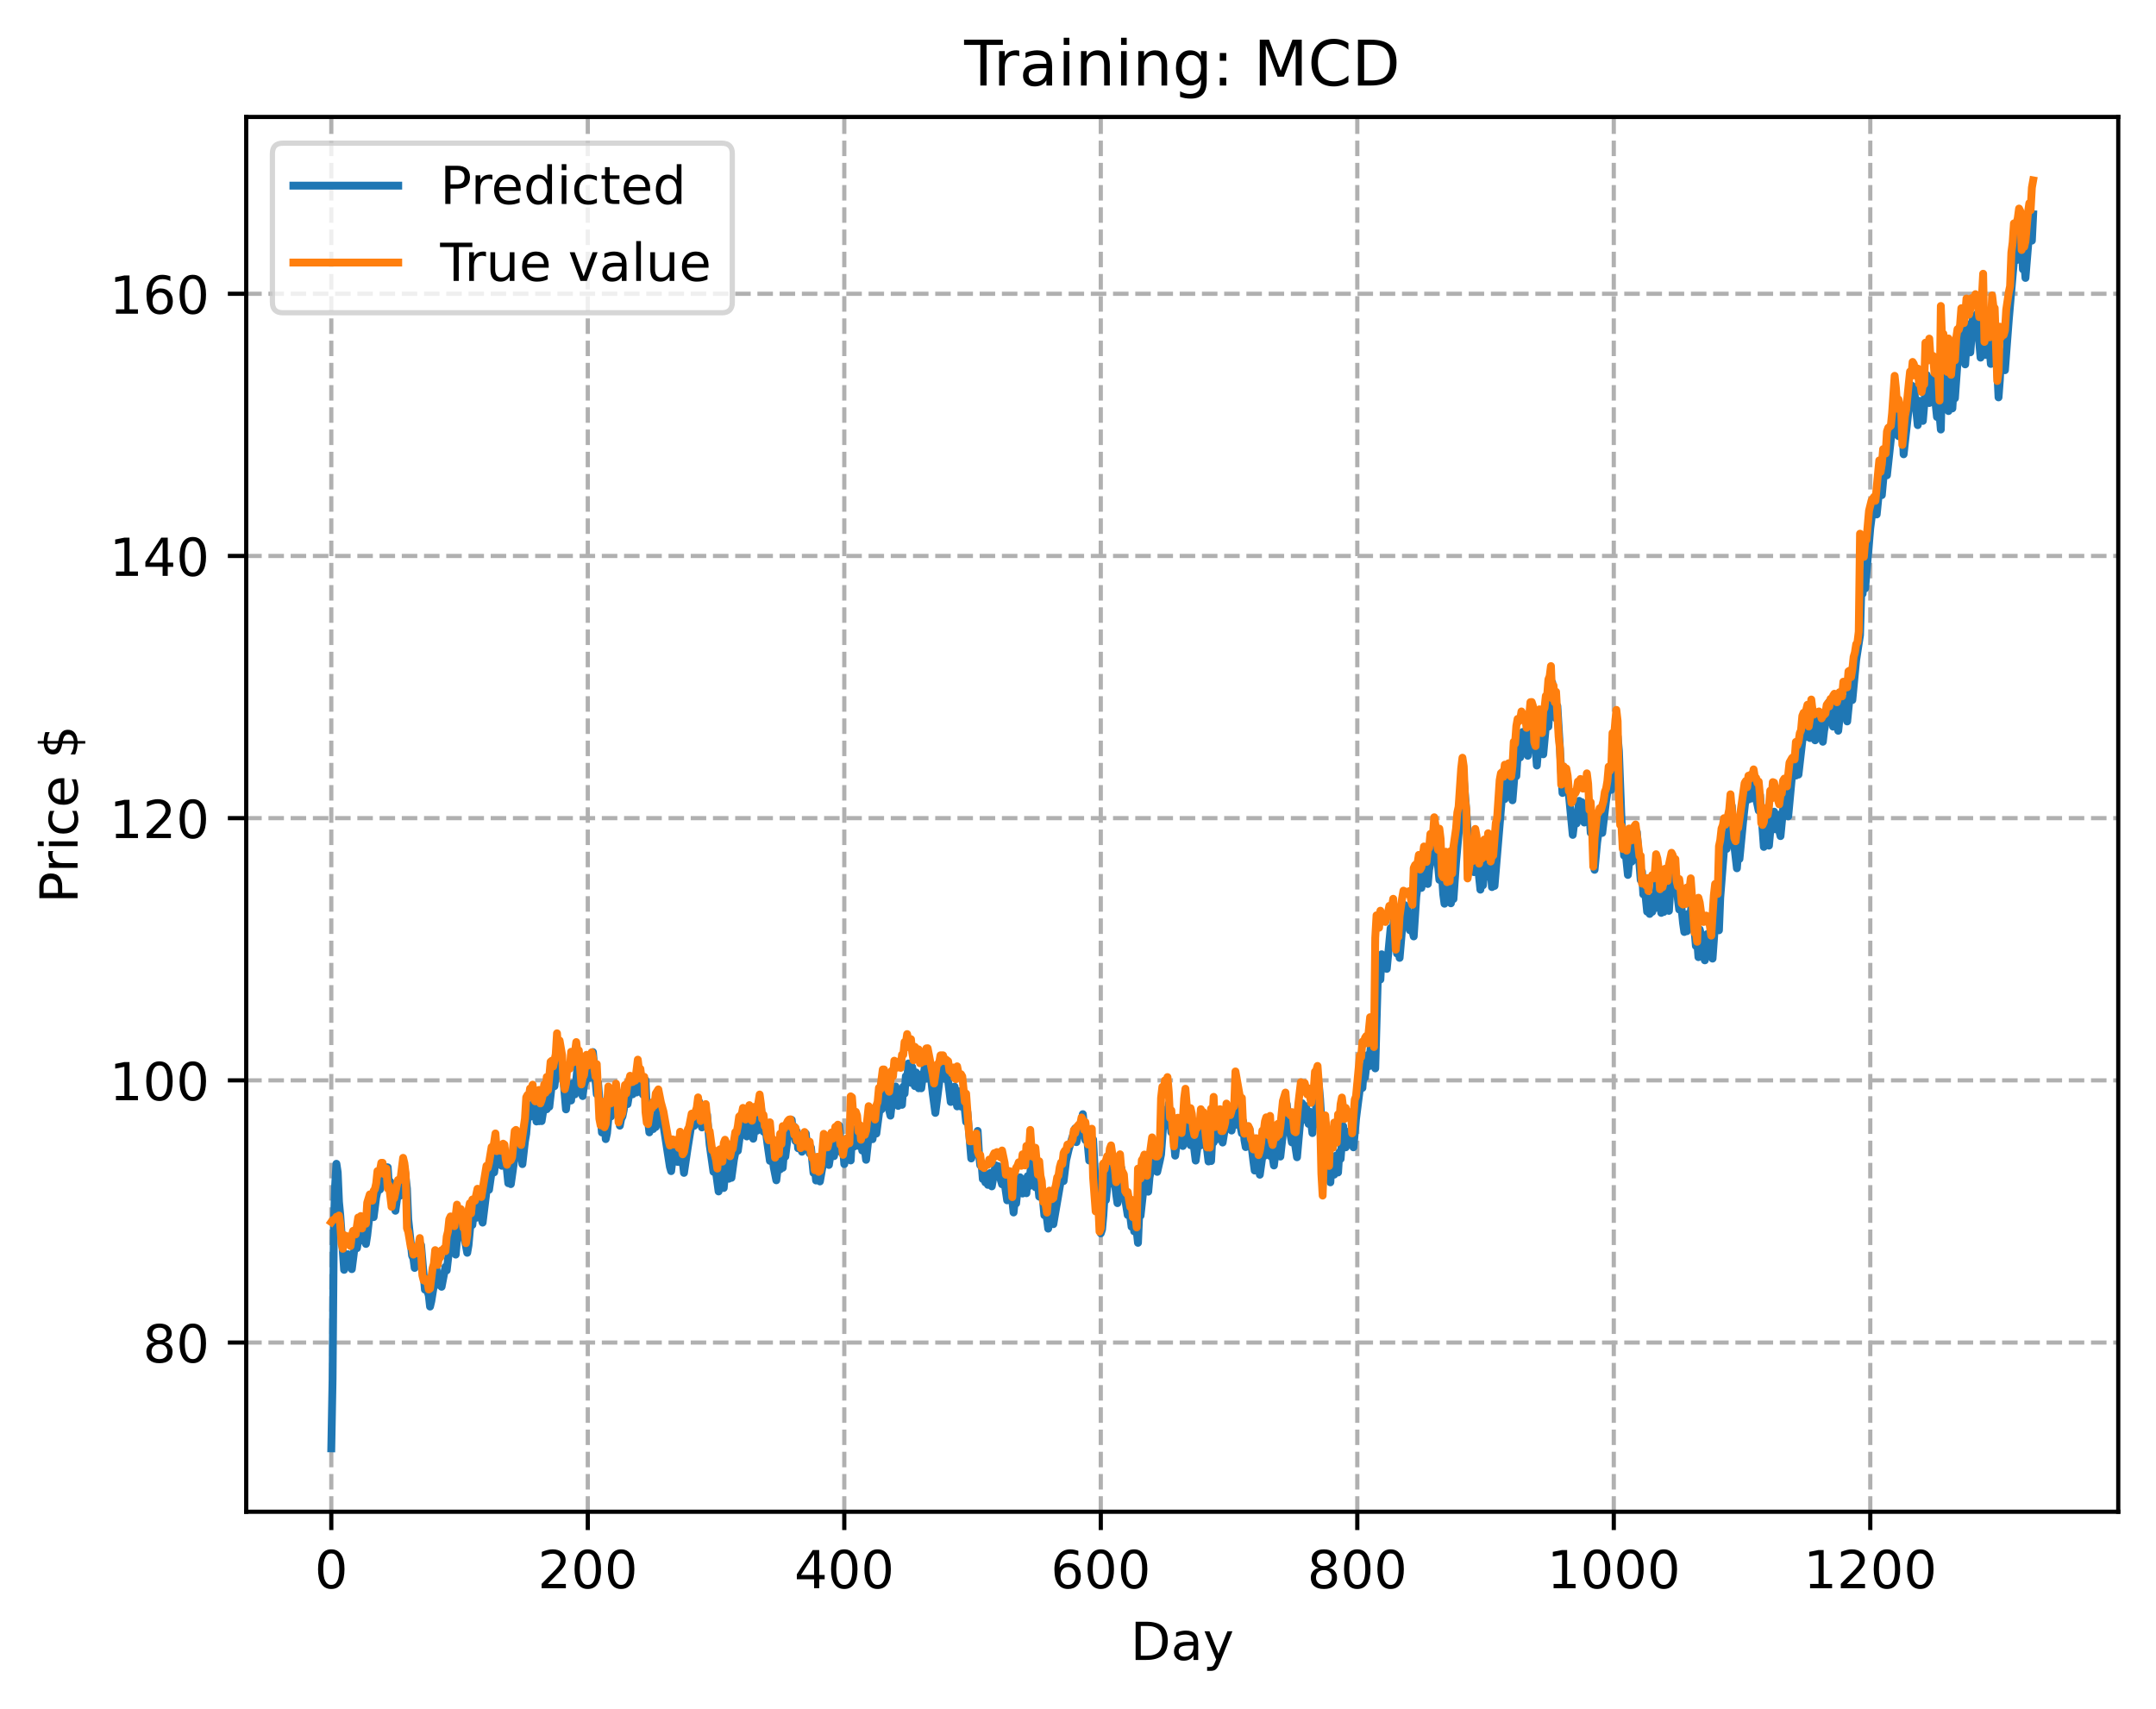 <?xml version="1.0" encoding="utf-8" standalone="no"?>
<!DOCTYPE svg PUBLIC "-//W3C//DTD SVG 1.1//EN"
  "http://www.w3.org/Graphics/SVG/1.1/DTD/svg11.dtd">
<!-- Created with matplotlib (https://matplotlib.org/) -->
<svg height="325.986pt" version="1.1" viewBox="0 0 411.286 325.986" width="411.286pt" xmlns="http://www.w3.org/2000/svg" xmlns:xlink="http://www.w3.org/1999/xlink">
 <defs>
  <style type="text/css">
*{stroke-linecap:butt;stroke-linejoin:round;}
  </style>
 </defs>
 <g id="figure_1">
  <g id="patch_1">
   <path d="M 0 325.986 
L 411.286 325.986 
L 411.286 0 
L 0 0 
z
" style="fill:#ffffff;"/>
  </g>
  <g id="axes_1">
   <g id="patch_2">
    <path d="M 46.966 288.43 
L 404.086 288.43 
L 404.086 22.318 
L 46.966 22.318 
z
" style="fill:#ffffff;"/>
   </g>
   <g id="matplotlib.axis_1">
    <g id="xtick_1">
     <g id="line2d_1">
      <path clip-path="url(#p4737534bf0)" d="M 63.198 288.43 
L 63.198 22.318 
" style="fill:none;stroke:#b0b0b0;stroke-dasharray:2.96,1.28;stroke-dashoffset:0;stroke-width:0.8;"/>
     </g>
     <g id="line2d_2">
      <defs>
       <path d="M 0 0 
L 0 3.5 
" id="m840767f4e6" style="stroke:#000000;stroke-width:0.8;"/>
      </defs>
      <g>
       <use style="stroke:#000000;stroke-width:0.8;" x="63.198" xlink:href="#m840767f4e6" y="288.43"/>
      </g>
     </g>
     <g id="text_1">
      <!-- 0 -->
      <defs>
       <path d="M 31.781 66.406 
Q 24.172 66.406 20.328 58.906 
Q 16.5 51.422 16.5 36.375 
Q 16.5 21.391 20.328 13.891 
Q 24.172 6.391 31.781 6.391 
Q 39.453 6.391 43.281 13.891 
Q 47.125 21.391 47.125 36.375 
Q 47.125 51.422 43.281 58.906 
Q 39.453 66.406 31.781 66.406 
z
M 31.781 74.219 
Q 44.047 74.219 50.516 64.516 
Q 56.984 54.828 56.984 36.375 
Q 56.984 17.969 50.516 8.266 
Q 44.047 -1.422 31.781 -1.422 
Q 19.531 -1.422 13.062 8.266 
Q 6.594 17.969 6.594 36.375 
Q 6.594 54.828 13.062 64.516 
Q 19.531 74.219 31.781 74.219 
z
" id="DejaVuSans-48"/>
      </defs>
      <g transform="translate(60.017 303.029)scale(0.1 -0.1)">
       <use xlink:href="#DejaVuSans-48"/>
      </g>
     </g>
    </g>
    <g id="xtick_2">
     <g id="line2d_3">
      <path clip-path="url(#p4737534bf0)" d="M 112.129 288.43 
L 112.129 22.318 
" style="fill:none;stroke:#b0b0b0;stroke-dasharray:2.96,1.28;stroke-dashoffset:0;stroke-width:0.8;"/>
     </g>
     <g id="line2d_4">
      <g>
       <use style="stroke:#000000;stroke-width:0.8;" x="112.129" xlink:href="#m840767f4e6" y="288.43"/>
      </g>
     </g>
     <g id="text_2">
      <!-- 200 -->
      <defs>
       <path d="M 19.188 8.297 
L 53.609 8.297 
L 53.609 0 
L 7.328 0 
L 7.328 8.297 
Q 12.938 14.109 22.625 23.891 
Q 32.328 33.688 34.812 36.531 
Q 39.547 41.844 41.422 45.531 
Q 43.312 49.219 43.312 52.781 
Q 43.312 58.594 39.234 62.25 
Q 35.156 65.922 28.609 65.922 
Q 23.969 65.922 18.812 64.312 
Q 13.672 62.703 7.812 59.422 
L 7.812 69.391 
Q 13.766 71.781 18.938 73 
Q 24.125 74.219 28.422 74.219 
Q 39.75 74.219 46.484 68.547 
Q 53.219 62.891 53.219 53.422 
Q 53.219 48.922 51.531 44.891 
Q 49.859 40.875 45.406 35.406 
Q 44.188 33.984 37.641 27.219 
Q 31.109 20.453 19.188 8.297 
z
" id="DejaVuSans-50"/>
      </defs>
      <g transform="translate(102.585 303.029)scale(0.1 -0.1)">
       <use xlink:href="#DejaVuSans-50"/>
       <use x="63.623" xlink:href="#DejaVuSans-48"/>
       <use x="127.246" xlink:href="#DejaVuSans-48"/>
      </g>
     </g>
    </g>
    <g id="xtick_3">
     <g id="line2d_5">
      <path clip-path="url(#p4737534bf0)" d="M 161.06 288.43 
L 161.06 22.318 
" style="fill:none;stroke:#b0b0b0;stroke-dasharray:2.96,1.28;stroke-dashoffset:0;stroke-width:0.8;"/>
     </g>
     <g id="line2d_6">
      <g>
       <use style="stroke:#000000;stroke-width:0.8;" x="161.06" xlink:href="#m840767f4e6" y="288.43"/>
      </g>
     </g>
     <g id="text_3">
      <!-- 400 -->
      <defs>
       <path d="M 37.797 64.312 
L 12.891 25.391 
L 37.797 25.391 
z
M 35.203 72.906 
L 47.609 72.906 
L 47.609 25.391 
L 58.016 25.391 
L 58.016 17.188 
L 47.609 17.188 
L 47.609 0 
L 37.797 0 
L 37.797 17.188 
L 4.891 17.188 
L 4.891 26.703 
z
" id="DejaVuSans-52"/>
      </defs>
      <g transform="translate(151.516 303.029)scale(0.1 -0.1)">
       <use xlink:href="#DejaVuSans-52"/>
       <use x="63.623" xlink:href="#DejaVuSans-48"/>
       <use x="127.246" xlink:href="#DejaVuSans-48"/>
      </g>
     </g>
    </g>
    <g id="xtick_4">
     <g id="line2d_7">
      <path clip-path="url(#p4737534bf0)" d="M 209.99 288.43 
L 209.99 22.318 
" style="fill:none;stroke:#b0b0b0;stroke-dasharray:2.96,1.28;stroke-dashoffset:0;stroke-width:0.8;"/>
     </g>
     <g id="line2d_8">
      <g>
       <use style="stroke:#000000;stroke-width:0.8;" x="209.99" xlink:href="#m840767f4e6" y="288.43"/>
      </g>
     </g>
     <g id="text_4">
      <!-- 600 -->
      <defs>
       <path d="M 33.016 40.375 
Q 26.375 40.375 22.484 35.828 
Q 18.609 31.297 18.609 23.391 
Q 18.609 15.531 22.484 10.953 
Q 26.375 6.391 33.016 6.391 
Q 39.656 6.391 43.531 10.953 
Q 47.406 15.531 47.406 23.391 
Q 47.406 31.297 43.531 35.828 
Q 39.656 40.375 33.016 40.375 
z
M 52.594 71.297 
L 52.594 62.312 
Q 48.875 64.062 45.094 64.984 
Q 41.312 65.922 37.594 65.922 
Q 27.828 65.922 22.672 59.328 
Q 17.531 52.734 16.797 39.406 
Q 19.672 43.656 24.016 45.922 
Q 28.375 48.188 33.594 48.188 
Q 44.578 48.188 50.953 41.516 
Q 57.328 34.859 57.328 23.391 
Q 57.328 12.156 50.688 5.359 
Q 44.047 -1.422 33.016 -1.422 
Q 20.359 -1.422 13.672 8.266 
Q 6.984 17.969 6.984 36.375 
Q 6.984 53.656 15.188 63.938 
Q 23.391 74.219 37.203 74.219 
Q 40.922 74.219 44.703 73.484 
Q 48.484 72.75 52.594 71.297 
z
" id="DejaVuSans-54"/>
      </defs>
      <g transform="translate(200.446 303.029)scale(0.1 -0.1)">
       <use xlink:href="#DejaVuSans-54"/>
       <use x="63.623" xlink:href="#DejaVuSans-48"/>
       <use x="127.246" xlink:href="#DejaVuSans-48"/>
      </g>
     </g>
    </g>
    <g id="xtick_5">
     <g id="line2d_9">
      <path clip-path="url(#p4737534bf0)" d="M 258.921 288.43 
L 258.921 22.318 
" style="fill:none;stroke:#b0b0b0;stroke-dasharray:2.96,1.28;stroke-dashoffset:0;stroke-width:0.8;"/>
     </g>
     <g id="line2d_10">
      <g>
       <use style="stroke:#000000;stroke-width:0.8;" x="258.921" xlink:href="#m840767f4e6" y="288.43"/>
      </g>
     </g>
     <g id="text_5">
      <!-- 800 -->
      <defs>
       <path d="M 31.781 34.625 
Q 24.75 34.625 20.719 30.859 
Q 16.703 27.094 16.703 20.516 
Q 16.703 13.922 20.719 10.156 
Q 24.75 6.391 31.781 6.391 
Q 38.812 6.391 42.859 10.172 
Q 46.922 13.969 46.922 20.516 
Q 46.922 27.094 42.891 30.859 
Q 38.875 34.625 31.781 34.625 
z
M 21.922 38.812 
Q 15.578 40.375 12.031 44.719 
Q 8.5 49.078 8.5 55.328 
Q 8.5 64.062 14.719 69.141 
Q 20.953 74.219 31.781 74.219 
Q 42.672 74.219 48.875 69.141 
Q 55.078 64.062 55.078 55.328 
Q 55.078 49.078 51.531 44.719 
Q 48 40.375 41.703 38.812 
Q 48.828 37.156 52.797 32.312 
Q 56.781 27.484 56.781 20.516 
Q 56.781 9.906 50.312 4.234 
Q 43.844 -1.422 31.781 -1.422 
Q 19.734 -1.422 13.25 4.234 
Q 6.781 9.906 6.781 20.516 
Q 6.781 27.484 10.781 32.312 
Q 14.797 37.156 21.922 38.812 
z
M 18.312 54.391 
Q 18.312 48.734 21.844 45.562 
Q 25.391 42.391 31.781 42.391 
Q 38.141 42.391 41.719 45.562 
Q 45.312 48.734 45.312 54.391 
Q 45.312 60.062 41.719 63.234 
Q 38.141 66.406 31.781 66.406 
Q 25.391 66.406 21.844 63.234 
Q 18.312 60.062 18.312 54.391 
z
" id="DejaVuSans-56"/>
      </defs>
      <g transform="translate(249.377 303.029)scale(0.1 -0.1)">
       <use xlink:href="#DejaVuSans-56"/>
       <use x="63.623" xlink:href="#DejaVuSans-48"/>
       <use x="127.246" xlink:href="#DejaVuSans-48"/>
      </g>
     </g>
    </g>
    <g id="xtick_6">
     <g id="line2d_11">
      <path clip-path="url(#p4737534bf0)" d="M 307.851 288.43 
L 307.851 22.318 
" style="fill:none;stroke:#b0b0b0;stroke-dasharray:2.96,1.28;stroke-dashoffset:0;stroke-width:0.8;"/>
     </g>
     <g id="line2d_12">
      <g>
       <use style="stroke:#000000;stroke-width:0.8;" x="307.851" xlink:href="#m840767f4e6" y="288.43"/>
      </g>
     </g>
     <g id="text_6">
      <!-- 1000 -->
      <defs>
       <path d="M 12.406 8.297 
L 28.516 8.297 
L 28.516 63.922 
L 10.984 60.406 
L 10.984 69.391 
L 28.422 72.906 
L 38.281 72.906 
L 38.281 8.297 
L 54.391 8.297 
L 54.391 0 
L 12.406 0 
z
" id="DejaVuSans-49"/>
      </defs>
      <g transform="translate(295.126 303.029)scale(0.1 -0.1)">
       <use xlink:href="#DejaVuSans-49"/>
       <use x="63.623" xlink:href="#DejaVuSans-48"/>
       <use x="127.246" xlink:href="#DejaVuSans-48"/>
       <use x="190.869" xlink:href="#DejaVuSans-48"/>
      </g>
     </g>
    </g>
    <g id="xtick_7">
     <g id="line2d_13">
      <path clip-path="url(#p4737534bf0)" d="M 356.782 288.43 
L 356.782 22.318 
" style="fill:none;stroke:#b0b0b0;stroke-dasharray:2.96,1.28;stroke-dashoffset:0;stroke-width:0.8;"/>
     </g>
     <g id="line2d_14">
      <g>
       <use style="stroke:#000000;stroke-width:0.8;" x="356.782" xlink:href="#m840767f4e6" y="288.43"/>
      </g>
     </g>
     <g id="text_7">
      <!-- 1200 -->
      <g transform="translate(344.057 303.029)scale(0.1 -0.1)">
       <use xlink:href="#DejaVuSans-49"/>
       <use x="63.623" xlink:href="#DejaVuSans-50"/>
       <use x="127.246" xlink:href="#DejaVuSans-48"/>
       <use x="190.869" xlink:href="#DejaVuSans-48"/>
      </g>
     </g>
    </g>
    <g id="text_8">
     <!-- Day -->
     <defs>
      <path d="M 19.672 64.797 
L 19.672 8.109 
L 31.594 8.109 
Q 46.688 8.109 53.688 14.938 
Q 60.688 21.781 60.688 36.531 
Q 60.688 51.172 53.688 57.984 
Q 46.688 64.797 31.594 64.797 
z
M 9.812 72.906 
L 30.078 72.906 
Q 51.266 72.906 61.172 64.094 
Q 71.094 55.281 71.094 36.531 
Q 71.094 17.672 61.125 8.828 
Q 51.172 0 30.078 0 
L 9.812 0 
z
" id="DejaVuSans-68"/>
      <path d="M 34.281 27.484 
Q 23.391 27.484 19.188 25 
Q 14.984 22.516 14.984 16.5 
Q 14.984 11.719 18.141 8.906 
Q 21.297 6.109 26.703 6.109 
Q 34.188 6.109 38.703 11.406 
Q 43.219 16.703 43.219 25.484 
L 43.219 27.484 
z
M 52.203 31.203 
L 52.203 0 
L 43.219 0 
L 43.219 8.297 
Q 40.141 3.328 35.547 0.953 
Q 30.953 -1.422 24.312 -1.422 
Q 15.922 -1.422 10.953 3.297 
Q 6 8.016 6 15.922 
Q 6 25.141 12.172 29.828 
Q 18.359 34.516 30.609 34.516 
L 43.219 34.516 
L 43.219 35.406 
Q 43.219 41.609 39.141 45 
Q 35.062 48.391 27.688 48.391 
Q 23 48.391 18.547 47.266 
Q 14.109 46.141 10.016 43.891 
L 10.016 52.203 
Q 14.938 54.109 19.578 55.047 
Q 24.219 56 28.609 56 
Q 40.484 56 46.344 49.844 
Q 52.203 43.703 52.203 31.203 
z
" id="DejaVuSans-97"/>
      <path d="M 32.172 -5.078 
Q 28.375 -14.844 24.75 -17.812 
Q 21.141 -20.797 15.094 -20.797 
L 7.906 -20.797 
L 7.906 -13.281 
L 13.188 -13.281 
Q 16.891 -13.281 18.938 -11.516 
Q 21 -9.766 23.484 -3.219 
L 25.094 0.875 
L 2.984 54.688 
L 12.5 54.688 
L 29.594 11.922 
L 46.688 54.688 
L 56.203 54.688 
z
" id="DejaVuSans-121"/>
     </defs>
     <g transform="translate(215.652 316.707)scale(0.1 -0.1)">
      <use xlink:href="#DejaVuSans-68"/>
      <use x="77.002" xlink:href="#DejaVuSans-97"/>
      <use x="138.281" xlink:href="#DejaVuSans-121"/>
     </g>
    </g>
   </g>
   <g id="matplotlib.axis_2">
    <g id="ytick_1">
     <g id="line2d_15">
      <path clip-path="url(#p4737534bf0)" d="M 46.966 256.149 
L 404.086 256.149 
" style="fill:none;stroke:#b0b0b0;stroke-dasharray:2.96,1.28;stroke-dashoffset:0;stroke-width:0.8;"/>
     </g>
     <g id="line2d_16">
      <defs>
       <path d="M 0 0 
L -3.5 0 
" id="m3a41e761cd" style="stroke:#000000;stroke-width:0.8;"/>
      </defs>
      <g>
       <use style="stroke:#000000;stroke-width:0.8;" x="46.966" xlink:href="#m3a41e761cd" y="256.149"/>
      </g>
     </g>
     <g id="text_9">
      <!-- 80 -->
      <g transform="translate(27.241 259.949)scale(0.1 -0.1)">
       <use xlink:href="#DejaVuSans-56"/>
       <use x="63.623" xlink:href="#DejaVuSans-48"/>
      </g>
     </g>
    </g>
    <g id="ytick_2">
     <g id="line2d_17">
      <path clip-path="url(#p4737534bf0)" d="M 46.966 206.125 
L 404.086 206.125 
" style="fill:none;stroke:#b0b0b0;stroke-dasharray:2.96,1.28;stroke-dashoffset:0;stroke-width:0.8;"/>
     </g>
     <g id="line2d_18">
      <g>
       <use style="stroke:#000000;stroke-width:0.8;" x="46.966" xlink:href="#m3a41e761cd" y="206.125"/>
      </g>
     </g>
     <g id="text_10">
      <!-- 100 -->
      <g transform="translate(20.878 209.924)scale(0.1 -0.1)">
       <use xlink:href="#DejaVuSans-49"/>
       <use x="63.623" xlink:href="#DejaVuSans-48"/>
       <use x="127.246" xlink:href="#DejaVuSans-48"/>
      </g>
     </g>
    </g>
    <g id="ytick_3">
     <g id="line2d_19">
      <path clip-path="url(#p4737534bf0)" d="M 46.966 156.1 
L 404.086 156.1 
" style="fill:none;stroke:#b0b0b0;stroke-dasharray:2.96,1.28;stroke-dashoffset:0;stroke-width:0.8;"/>
     </g>
     <g id="line2d_20">
      <g>
       <use style="stroke:#000000;stroke-width:0.8;" x="46.966" xlink:href="#m3a41e761cd" y="156.1"/>
      </g>
     </g>
     <g id="text_11">
      <!-- 120 -->
      <g transform="translate(20.878 159.899)scale(0.1 -0.1)">
       <use xlink:href="#DejaVuSans-49"/>
       <use x="63.623" xlink:href="#DejaVuSans-50"/>
       <use x="127.246" xlink:href="#DejaVuSans-48"/>
      </g>
     </g>
    </g>
    <g id="ytick_4">
     <g id="line2d_21">
      <path clip-path="url(#p4737534bf0)" d="M 46.966 106.075 
L 404.086 106.075 
" style="fill:none;stroke:#b0b0b0;stroke-dasharray:2.96,1.28;stroke-dashoffset:0;stroke-width:0.8;"/>
     </g>
     <g id="line2d_22">
      <g>
       <use style="stroke:#000000;stroke-width:0.8;" x="46.966" xlink:href="#m3a41e761cd" y="106.075"/>
      </g>
     </g>
     <g id="text_12">
      <!-- 140 -->
      <g transform="translate(20.878 109.874)scale(0.1 -0.1)">
       <use xlink:href="#DejaVuSans-49"/>
       <use x="63.623" xlink:href="#DejaVuSans-52"/>
       <use x="127.246" xlink:href="#DejaVuSans-48"/>
      </g>
     </g>
    </g>
    <g id="ytick_5">
     <g id="line2d_23">
      <path clip-path="url(#p4737534bf0)" d="M 46.966 56.05 
L 404.086 56.05 
" style="fill:none;stroke:#b0b0b0;stroke-dasharray:2.96,1.28;stroke-dashoffset:0;stroke-width:0.8;"/>
     </g>
     <g id="line2d_24">
      <g>
       <use style="stroke:#000000;stroke-width:0.8;" x="46.966" xlink:href="#m3a41e761cd" y="56.05"/>
      </g>
     </g>
     <g id="text_13">
      <!-- 160 -->
      <g transform="translate(20.878 59.849)scale(0.1 -0.1)">
       <use xlink:href="#DejaVuSans-49"/>
       <use x="63.623" xlink:href="#DejaVuSans-54"/>
       <use x="127.246" xlink:href="#DejaVuSans-48"/>
      </g>
     </g>
    </g>
    <g id="text_14">
     <!-- Price $ -->
     <defs>
      <path d="M 19.672 64.797 
L 19.672 37.406 
L 32.078 37.406 
Q 38.969 37.406 42.719 40.969 
Q 46.484 44.531 46.484 51.125 
Q 46.484 57.672 42.719 61.234 
Q 38.969 64.797 32.078 64.797 
z
M 9.812 72.906 
L 32.078 72.906 
Q 44.344 72.906 50.609 67.359 
Q 56.891 61.812 56.891 51.125 
Q 56.891 40.328 50.609 34.812 
Q 44.344 29.297 32.078 29.297 
L 19.672 29.297 
L 19.672 0 
L 9.812 0 
z
" id="DejaVuSans-80"/>
      <path d="M 41.109 46.297 
Q 39.594 47.172 37.812 47.578 
Q 36.031 48 33.891 48 
Q 26.266 48 22.188 43.047 
Q 18.109 38.094 18.109 28.812 
L 18.109 0 
L 9.078 0 
L 9.078 54.688 
L 18.109 54.688 
L 18.109 46.188 
Q 20.953 51.172 25.484 53.578 
Q 30.031 56 36.531 56 
Q 37.453 56 38.578 55.875 
Q 39.703 55.766 41.062 55.516 
z
" id="DejaVuSans-114"/>
      <path d="M 9.422 54.688 
L 18.406 54.688 
L 18.406 0 
L 9.422 0 
z
M 9.422 75.984 
L 18.406 75.984 
L 18.406 64.594 
L 9.422 64.594 
z
" id="DejaVuSans-105"/>
      <path d="M 48.781 52.594 
L 48.781 44.188 
Q 44.969 46.297 41.141 47.344 
Q 37.312 48.391 33.406 48.391 
Q 24.656 48.391 19.812 42.844 
Q 14.984 37.312 14.984 27.297 
Q 14.984 17.281 19.812 11.734 
Q 24.656 6.203 33.406 6.203 
Q 37.312 6.203 41.141 7.25 
Q 44.969 8.297 48.781 10.406 
L 48.781 2.094 
Q 45.016 0.344 40.984 -0.531 
Q 36.969 -1.422 32.422 -1.422 
Q 20.062 -1.422 12.781 6.344 
Q 5.516 14.109 5.516 27.297 
Q 5.516 40.672 12.859 48.328 
Q 20.219 56 33.016 56 
Q 37.156 56 41.109 55.141 
Q 45.062 54.297 48.781 52.594 
z
" id="DejaVuSans-99"/>
      <path d="M 56.203 29.594 
L 56.203 25.203 
L 14.891 25.203 
Q 15.484 15.922 20.484 11.062 
Q 25.484 6.203 34.422 6.203 
Q 39.594 6.203 44.453 7.469 
Q 49.312 8.734 54.109 11.281 
L 54.109 2.781 
Q 49.266 0.734 44.188 -0.344 
Q 39.109 -1.422 33.891 -1.422 
Q 20.797 -1.422 13.156 6.188 
Q 5.516 13.812 5.516 26.812 
Q 5.516 40.234 12.766 48.109 
Q 20.016 56 32.328 56 
Q 43.359 56 49.781 48.891 
Q 56.203 41.797 56.203 29.594 
z
M 47.219 32.234 
Q 47.125 39.594 43.094 43.984 
Q 39.062 48.391 32.422 48.391 
Q 24.906 48.391 20.391 44.141 
Q 15.875 39.891 15.188 32.172 
z
" id="DejaVuSans-101"/>
      <path id="DejaVuSans-32"/>
      <path d="M 33.797 -14.703 
L 28.906 -14.703 
L 28.859 0 
Q 23.734 0.094 18.609 1.188 
Q 13.484 2.297 8.297 4.5 
L 8.297 13.281 
Q 13.281 10.156 18.375 8.562 
Q 23.484 6.984 28.906 6.938 
L 28.906 29.203 
Q 18.109 30.953 13.203 35.156 
Q 8.297 39.359 8.297 46.688 
Q 8.297 54.641 13.625 59.219 
Q 18.953 63.812 28.906 64.5 
L 28.906 75.984 
L 33.797 75.984 
L 33.797 64.656 
Q 38.328 64.453 42.578 63.688 
Q 46.828 62.938 50.875 61.625 
L 50.875 53.078 
Q 46.828 55.125 42.547 56.25 
Q 38.281 57.375 33.797 57.562 
L 33.797 36.719 
Q 44.875 35.016 50.094 30.609 
Q 55.328 26.219 55.328 18.609 
Q 55.328 10.359 49.781 5.594 
Q 44.234 0.828 33.797 0.094 
z
M 28.906 37.594 
L 28.906 57.625 
Q 23.25 56.984 20.266 54.391 
Q 17.281 51.812 17.281 47.516 
Q 17.281 43.312 20.031 40.969 
Q 22.797 38.625 28.906 37.594 
z
M 33.797 28.219 
L 33.797 7.078 
Q 39.984 7.906 43.141 10.594 
Q 46.297 13.281 46.297 17.672 
Q 46.297 21.969 43.281 24.5 
Q 40.281 27.047 33.797 28.219 
z
" id="DejaVuSans-36"/>
     </defs>
     <g transform="translate(14.798 172.342)rotate(-90)scale(0.1 -0.1)">
      <use xlink:href="#DejaVuSans-80"/>
      <use x="58.553" xlink:href="#DejaVuSans-114"/>
      <use x="99.666" xlink:href="#DejaVuSans-105"/>
      <use x="127.449" xlink:href="#DejaVuSans-99"/>
      <use x="182.43" xlink:href="#DejaVuSans-101"/>
      <use x="243.953" xlink:href="#DejaVuSans-32"/>
      <use x="275.74" xlink:href="#DejaVuSans-36"/>
     </g>
    </g>
   </g>
   <g id="line2d_25">
    <path clip-path="url(#p4737534bf0)" d="M 63.198 276.334 
L 63.443 263.06 
L 63.688 234.099 
L 63.932 226.179 
L 64.177 222.039 
L 64.422 223.669 
L 64.666 229.316 
L 64.911 231.875 
L 65.645 242.279 
L 65.89 240.628 
L 66.134 241.651 
L 66.379 239.295 
L 66.623 240.733 
L 67.113 242.147 
L 67.847 236.357 
L 68.091 238.154 
L 68.581 234.862 
L 68.825 236.501 
L 69.07 234.208 
L 69.315 236.751 
L 69.559 234.814 
L 69.804 237.337 
L 70.049 235.763 
L 70.538 231.448 
L 70.783 229.634 
L 71.272 232.224 
L 71.761 228.426 
L 72.006 227.341 
L 72.251 225.62 
L 72.495 226.956 
L 73.229 222.494 
L 73.474 224.674 
L 73.718 222.686 
L 73.963 222.717 
L 74.208 226.423 
L 74.452 225.452 
L 74.942 230.256 
L 75.186 228.906 
L 75.431 231.007 
L 76.165 225.621 
L 76.41 228.104 
L 76.654 226.923 
L 77.144 222.596 
L 77.633 226.769 
L 77.878 232.628 
L 78.611 239.579 
L 78.856 240.086 
L 79.101 241.916 
L 79.59 238.915 
L 79.835 239.09 
L 80.079 238.642 
L 80.324 237.551 
L 81.058 246.055 
L 81.303 244.802 
L 81.547 246.402 
L 81.792 247.125 
L 82.037 249.287 
L 82.281 248.255 
L 83.26 242.164 
L 83.749 245.171 
L 83.994 243.368 
L 84.239 245.512 
L 84.972 241.695 
L 85.217 242.387 
L 86.196 233.907 
L 86.93 239.373 
L 87.419 233.86 
L 87.664 234.631 
L 88.153 232.597 
L 88.642 236.44 
L 89.132 239.028 
L 89.376 237.586 
L 89.866 232.288 
L 90.11 233.718 
L 90.355 231.57 
L 90.599 230.655 
L 90.844 232.347 
L 91.333 229.022 
L 91.823 232.358 
L 92.067 233.269 
L 92.801 227.279 
L 93.046 225.661 
L 93.291 227.001 
L 94.025 221.88 
L 94.269 223.683 
L 94.759 219.505 
L 95.003 221.979 
L 95.493 219.807 
L 95.737 222.439 
L 96.227 219.115 
L 96.471 220.885 
L 96.96 225.748 
L 97.205 223.882 
L 97.45 225.925 
L 98.673 217.255 
L 98.918 219.58 
L 99.162 217.993 
L 99.652 222.11 
L 100.141 217.763 
L 100.386 216.308 
L 100.63 213.229 
L 100.875 211.649 
L 101.12 213.082 
L 101.364 210.854 
L 101.609 212.468 
L 101.854 209.957 
L 102.343 213.975 
L 102.587 212.092 
L 102.832 213.92 
L 103.077 211.669 
L 103.321 213.902 
L 104.055 209.25 
L 104.3 211.64 
L 104.545 208.626 
L 104.789 211.167 
L 105.279 206.827 
L 105.523 205.325 
L 105.768 207.247 
L 106.502 201.2 
L 106.747 203.81 
L 106.991 201.884 
L 107.481 206.062 
L 107.97 211.666 
L 108.459 207.324 
L 108.948 209.97 
L 109.193 206.732 
L 109.438 207.489 
L 109.682 208.805 
L 110.172 203.42 
L 110.416 205.447 
L 110.661 203.44 
L 111.15 209.127 
L 111.395 207.068 
L 111.64 206.338 
L 112.129 202.869 
L 112.374 205.676 
L 113.108 200.729 
L 113.842 208.778 
L 114.086 206.505 
L 114.82 216.078 
L 115.065 214.113 
L 115.309 213.707 
L 115.554 217.335 
L 115.799 216.201 
L 116.288 210.836 
L 116.533 213.035 
L 117.022 210.252 
L 117.267 212.525 
L 117.756 208.743 
L 118.245 214.775 
L 118.49 213.498 
L 118.735 213.03 
L 118.979 211.851 
L 119.469 208.136 
L 119.713 210.66 
L 120.447 206.239 
L 120.692 208.787 
L 120.936 207.191 
L 121.181 206.472 
L 121.426 208.439 
L 121.915 205.032 
L 122.16 207.324 
L 122.404 205.838 
L 122.649 208.83 
L 123.138 206.087 
L 123.383 211.397 
L 123.872 216.054 
L 124.362 213.195 
L 124.606 215.416 
L 124.851 213.158 
L 125.096 215.026 
L 125.585 211.137 
L 125.83 209.76 
L 126.319 213.685 
L 126.563 214.739 
L 127.787 222.617 
L 128.031 223.445 
L 128.521 219.253 
L 128.765 221.367 
L 129.01 219.424 
L 129.255 221.687 
L 129.499 219.471 
L 129.744 221.741 
L 129.989 219.339 
L 130.478 223.783 
L 131.212 218.835 
L 132.191 212.752 
L 132.435 214.801 
L 132.924 212.345 
L 133.169 211.553 
L 133.414 210.262 
L 133.903 215.111 
L 134.392 212.574 
L 134.637 214.618 
L 134.882 212.66 
L 135.371 218.395 
L 136.105 223.575 
L 136.35 221.832 
L 136.839 225.546 
L 137.084 227.321 
L 137.573 222.628 
L 138.062 226.666 
L 138.551 221.133 
L 139.041 224.899 
L 139.285 222.144 
L 139.53 224.73 
L 140.019 221.182 
L 140.264 219.971 
L 140.509 217.968 
L 140.753 219.566 
L 141.487 214.16 
L 141.732 213.511 
L 141.977 211.913 
L 142.466 216.829 
L 142.955 214.133 
L 143.2 212.674 
L 143.689 217.263 
L 144.178 213.441 
L 144.423 215.732 
L 145.157 211.162 
L 145.646 215.919 
L 145.891 214.161 
L 146.38 218.083 
L 146.87 221.487 
L 147.114 218.768 
L 147.604 222.726 
L 148.093 225.194 
L 148.582 221.005 
L 148.827 223.105 
L 149.072 220.775 
L 149.316 222.808 
L 149.561 219.744 
L 149.806 220.685 
L 150.295 216.728 
L 150.784 214.566 
L 151.029 213.664 
L 151.273 216.383 
L 151.518 214.945 
L 151.763 217.717 
L 152.007 215.857 
L 152.252 219.079 
L 152.741 216.628 
L 152.986 219.747 
L 153.231 218.165 
L 153.475 217.53 
L 153.72 216.276 
L 153.965 219.133 
L 154.209 217.748 
L 154.454 220.053 
L 154.699 218.93 
L 155.188 223.786 
L 155.433 222.657 
L 155.677 225.235 
L 155.922 223.719 
L 156.166 222.936 
L 156.411 225.413 
L 157.145 221.212 
L 157.39 219.014 
L 157.634 221.365 
L 157.879 220.023 
L 158.124 222.268 
L 158.613 219.175 
L 158.858 217.975 
L 159.102 220.584 
L 159.592 216.971 
L 160.081 214.765 
L 160.57 219.974 
L 160.815 218.991 
L 161.06 222.104 
L 161.304 219.973 
L 161.549 219.598 
L 161.794 218.145 
L 162.283 221.412 
L 162.527 216.744 
L 162.772 217.464 
L 163.017 218.73 
L 163.506 215.174 
L 163.995 218.719 
L 164.24 217.106 
L 164.485 219.527 
L 164.729 217.281 
L 165.219 221.287 
L 165.953 214.508 
L 166.442 217.356 
L 166.931 213.803 
L 167.176 216.28 
L 167.665 212.54 
L 167.91 210.594 
L 168.154 211.685 
L 168.644 206.966 
L 168.888 205.781 
L 169.622 211.814 
L 169.867 212.863 
L 170.356 208.474 
L 170.601 210.216 
L 170.846 207.291 
L 171.335 211.004 
L 171.58 207.905 
L 171.824 209.982 
L 172.069 210.799 
L 172.314 207.316 
L 172.558 208.655 
L 172.803 205.316 
L 173.048 206.107 
L 173.292 202.898 
L 173.782 206.592 
L 174.026 203.601 
L 174.515 207.222 
L 174.76 204.609 
L 175.005 206.584 
L 175.249 207.635 
L 175.494 205.069 
L 175.739 207.643 
L 175.983 205.752 
L 176.228 204.778 
L 176.473 203.255 
L 176.717 205.798 
L 176.962 203.395 
L 177.207 202.189 
L 177.941 208.698 
L 178.43 212.337 
L 179.409 204.619 
L 179.898 202.135 
L 180.387 205.897 
L 180.632 204.367 
L 181.121 208.272 
L 181.366 210.252 
L 181.61 208.04 
L 181.855 209.752 
L 182.1 207.312 
L 182.344 209.791 
L 182.589 211.095 
L 182.834 208.173 
L 183.078 210.202 
L 183.323 211.117 
L 183.568 208.453 
L 184.057 211.767 
L 184.302 214.047 
L 184.546 212.18 
L 185.28 221.029 
L 186.014 217.717 
L 186.503 215.775 
L 186.748 220.047 
L 186.993 222.323 
L 187.237 221.772 
L 187.482 224.963 
L 187.727 223.686 
L 187.971 225.596 
L 188.216 224.361 
L 188.461 226.07 
L 188.95 223.764 
L 189.195 226.355 
L 189.684 223.503 
L 189.929 222.324 
L 190.173 224.262 
L 190.418 222.489 
L 190.907 225.111 
L 191.152 225.959 
L 191.397 224.03 
L 192.13 229.02 
L 192.375 226.928 
L 192.62 228.852 
L 192.864 226.765 
L 193.354 231.337 
L 193.598 228.902 
L 193.843 229.61 
L 194.088 227.174 
L 194.577 224.613 
L 194.822 226.63 
L 195.066 227.721 
L 195.311 225.003 
L 195.8 227.665 
L 196.045 224.386 
L 196.29 226.343 
L 196.779 221.442 
L 197.268 225.015 
L 197.513 226.519 
L 197.758 223.567 
L 198.247 228.313 
L 198.491 225.416 
L 198.736 227.947 
L 198.981 229.221 
L 199.225 231.864 
L 199.47 230.531 
L 199.959 234.419 
L 200.449 229.917 
L 200.693 232.528 
L 200.938 233.569 
L 201.427 230.712 
L 202.406 225.013 
L 202.651 222.914 
L 202.895 225.343 
L 203.385 221.373 
L 203.874 219.276 
L 205.097 215.295 
L 205.342 217.918 
L 205.831 215.784 
L 206.32 214.08 
L 206.565 212.571 
L 207.054 217.521 
L 207.299 216.187 
L 207.788 221.429 
L 208.278 218.73 
L 208.522 217.412 
L 209.012 226.609 
L 209.256 230.612 
L 209.501 229.257 
L 209.99 235.312 
L 210.235 234.583 
L 210.479 231.928 
L 210.724 228.036 
L 210.969 228.972 
L 211.458 224.258 
L 211.703 225.872 
L 212.192 221.369 
L 212.926 227.848 
L 213.171 229.553 
L 213.905 222.855 
L 214.149 225.851 
L 215.128 231.828 
L 215.373 230.227 
L 215.862 234.068 
L 216.106 232.201 
L 216.351 234.935 
L 216.596 232.659 
L 217.085 237.127 
L 217.33 231.381 
L 217.574 231.947 
L 218.553 223.018 
L 219.042 227.367 
L 219.287 224.618 
L 219.532 223.355 
L 220.021 219.464 
L 220.266 222.344 
L 220.51 221.127 
L 220.755 223.588 
L 221.244 221.464 
L 221.489 220.258 
L 221.978 213.583 
L 222.223 214.795 
L 222.467 211.693 
L 222.712 213.316 
L 222.957 210.573 
L 223.446 216.03 
L 223.691 214.722 
L 224.18 220.497 
L 224.914 214.784 
L 225.159 217.761 
L 225.403 216.146 
L 225.648 218.651 
L 226.382 211.874 
L 226.871 216.874 
L 227.116 218.499 
L 227.361 215.618 
L 228.094 221.433 
L 228.584 217.732 
L 228.828 216.422 
L 229.073 218.523 
L 229.318 215.892 
L 229.562 217.665 
L 229.807 215.505 
L 230.541 221.605 
L 230.786 218.923 
L 231.03 221.527 
L 231.275 216.964 
L 231.52 217.965 
L 231.764 214.477 
L 232.009 217.419 
L 232.498 214.495 
L 232.743 217.236 
L 232.988 214.653 
L 233.232 217.991 
L 234.211 212.058 
L 234.455 214.768 
L 234.7 213.15 
L 234.945 215.705 
L 235.434 212.579 
L 235.679 214.609 
L 235.923 210.757 
L 236.413 213.803 
L 236.902 216.239 
L 237.147 213.927 
L 237.391 217.503 
L 237.636 218.859 
L 238.125 216.532 
L 238.37 215.421 
L 239.104 221.569 
L 239.349 223.337 
L 239.838 219.513 
L 240.327 224.13 
L 241.061 218.839 
L 241.306 220.479 
L 241.795 215.765 
L 242.284 220.54 
L 242.529 217.809 
L 242.774 220.865 
L 243.018 222.369 
L 243.508 218.267 
L 243.752 220.593 
L 243.997 218.43 
L 244.242 220.67 
L 245.22 211.856 
L 245.465 210.642 
L 245.954 215.312 
L 246.443 217.969 
L 246.688 215.755 
L 247.177 219.192 
L 247.422 220.799 
L 247.911 215.269 
L 248.401 210.484 
L 248.89 213.623 
L 249.135 211.04 
L 249.379 213.265 
L 249.624 214.433 
L 249.869 212.112 
L 250.358 216.183 
L 250.603 213.108 
L 250.847 214.508 
L 251.092 211.003 
L 251.581 206.892 
L 251.826 209.672 
L 252.07 213.723 
L 252.315 221.405 
L 252.56 225.038 
L 253.049 218.377 
L 253.783 225.585 
L 254.028 221.45 
L 254.272 222.37 
L 254.517 224.12 
L 254.762 220.528 
L 255.251 223.709 
L 255.496 219.816 
L 255.74 221.123 
L 256.23 214.845 
L 256.719 218.905 
L 256.964 216.153 
L 257.208 218.099 
L 257.453 215.854 
L 257.697 218.18 
L 257.942 215.643 
L 258.187 218.901 
L 258.676 213.479 
L 259.41 207.712 
L 259.655 205.148 
L 259.899 207.575 
L 260.144 204.14 
L 260.389 205.591 
L 260.878 201.303 
L 261.123 203.44 
L 261.612 198.582 
L 262.346 203.841 
L 262.835 186.609 
L 263.08 186.317 
L 263.325 186.898 
L 263.569 182.069 
L 263.814 183.244 
L 264.548 184.857 
L 265.282 177.084 
L 265.526 179.168 
L 266.016 174.27 
L 266.505 181.944 
L 266.75 180.366 
L 266.994 182.759 
L 267.484 177.042 
L 267.973 172.679 
L 268.218 175.354 
L 268.462 173.33 
L 268.952 177.489 
L 269.196 174.806 
L 269.441 177.604 
L 269.685 178.666 
L 270.175 171.057 
L 270.909 165.54 
L 271.153 169.407 
L 271.887 163.492 
L 272.132 165.567 
L 272.377 168.659 
L 272.621 165.929 
L 272.866 164.673 
L 273.111 162.336 
L 273.355 164.275 
L 273.845 160.23 
L 274.579 167.873 
L 274.823 164.598 
L 275.068 166.92 
L 275.313 170.623 
L 275.557 172.424 
L 276.046 167.033 
L 276.291 170.748 
L 276.536 168.39 
L 276.78 172.346 
L 277.025 168.315 
L 277.27 171.535 
L 277.759 164.514 
L 278.738 153.713 
L 279.227 148.618 
L 279.716 154.689 
L 279.961 158.423 
L 280.206 165.518 
L 280.45 165.364 
L 280.94 162.84 
L 281.184 166.398 
L 281.673 161.643 
L 282.163 167.405 
L 282.407 169.743 
L 282.652 166.206 
L 282.897 168.915 
L 283.386 164.132 
L 283.631 167.256 
L 284.12 162.883 
L 284.365 165.369 
L 284.609 169.254 
L 284.854 167.091 
L 285.099 169.036 
L 286.567 151.524 
L 286.811 149.545 
L 287.056 152.458 
L 287.301 149.773 
L 287.545 151.817 
L 288.034 147.366 
L 288.524 152.694 
L 289.013 146.632 
L 289.258 148.091 
L 289.502 144.283 
L 289.747 142.351 
L 289.992 144.514 
L 290.481 139.647 
L 290.97 143.514 
L 291.215 140.752 
L 291.46 144.201 
L 291.704 140.904 
L 291.949 139.455 
L 292.438 135.691 
L 293.172 146.063 
L 293.661 140.145 
L 293.906 138.405 
L 294.395 143.921 
L 294.885 138.635 
L 295.129 136.266 
L 295.374 138.649 
L 295.619 134.879 
L 296.108 130.223 
L 296.353 134.858 
L 296.597 132.888 
L 296.842 137.08 
L 297.087 134.714 
L 297.576 142.774 
L 298.065 151.293 
L 298.31 150.36 
L 298.555 147.993 
L 298.799 151.183 
L 299.044 149.076 
L 300.022 159.296 
L 300.512 155.235 
L 300.756 157.112 
L 301.246 152.796 
L 301.49 155.779 
L 301.735 153.035 
L 301.98 155.577 
L 302.224 156.935 
L 302.469 154.725 
L 302.714 156.841 
L 302.958 153.032 
L 303.203 155.118 
L 303.448 158.896 
L 303.692 156.366 
L 304.182 165.955 
L 304.671 160.778 
L 305.16 157.189 
L 305.405 155.749 
L 305.649 158.916 
L 306.383 152.735 
L 306.873 149.609 
L 307.117 147.792 
L 307.362 150.711 
L 307.607 148.416 
L 307.851 144.925 
L 308.096 147.184 
L 308.585 140.501 
L 308.83 143.311 
L 309.319 156.375 
L 309.809 163.236 
L 310.053 162.105 
L 310.543 166.933 
L 311.032 161.914 
L 311.277 164.401 
L 312.255 158.748 
L 312.989 167.929 
L 313.234 166.307 
L 313.478 170.638 
L 313.723 169.043 
L 314.212 173.946 
L 314.457 171.489 
L 314.702 174.378 
L 314.946 171.488 
L 315.191 173.976 
L 315.436 170.949 
L 315.68 173.297 
L 316.17 167.231 
L 316.904 174.175 
L 317.148 171.467 
L 317.393 173.991 
L 317.882 169.645 
L 318.127 172.766 
L 318.371 173.788 
L 318.616 169.992 
L 319.105 166.063 
L 319.595 170.342 
L 319.839 167.935 
L 320.084 171.584 
L 320.329 173.534 
L 320.573 171.232 
L 321.063 176.137 
L 321.307 177.82 
L 321.552 175.414 
L 321.797 177.668 
L 322.041 174.349 
L 322.286 176.629 
L 322.775 171.729 
L 323.509 180.486 
L 323.754 179.325 
L 323.998 182.619 
L 324.243 177.326 
L 324.488 178.251 
L 324.977 182.373 
L 325.222 183.228 
L 325.711 178.18 
L 325.956 180.468 
L 326.2 178.094 
L 326.69 182.9 
L 327.179 176.045 
L 327.424 173.976 
L 327.668 176.258 
L 327.913 177.496 
L 328.158 171.293 
L 328.892 161.962 
L 329.136 159.7 
L 329.381 161.967 
L 329.87 158.003 
L 330.359 153.748 
L 330.849 161.399 
L 331.338 165.665 
L 331.583 162.384 
L 331.827 163.885 
L 332.561 156.326 
L 333.295 149.599 
L 333.54 152.548 
L 333.785 149.807 
L 334.029 152.361 
L 334.274 149.783 
L 334.519 151.86 
L 334.763 149.553 
L 335.008 152.371 
L 335.497 154.653 
L 335.742 151.665 
L 336.476 161.588 
L 336.965 157.373 
L 337.21 160.105 
L 337.454 161.34 
L 337.944 155.875 
L 338.188 158.283 
L 338.433 154.859 
L 338.922 158.266 
L 339.167 155.445 
L 339.412 158.501 
L 339.656 159.524 
L 340.146 154.405 
L 340.635 150.747 
L 341.124 155.766 
L 341.858 147.882 
L 342.347 144.939 
L 342.592 147.971 
L 342.837 145.377 
L 343.081 147.792 
L 343.815 141.361 
L 344.305 137.82 
L 344.549 140.6 
L 345.039 136.646 
L 345.283 140.816 
L 345.773 136.523 
L 346.262 141.249 
L 346.751 138.097 
L 347.24 136.242 
L 347.73 141.524 
L 347.974 139.401 
L 348.464 136.831 
L 348.708 134.829 
L 348.953 133.855 
L 349.198 137.33 
L 349.442 135.622 
L 349.687 138.639 
L 350.176 134.375 
L 350.666 139.426 
L 351.155 134.863 
L 351.4 132.991 
L 351.644 136.448 
L 351.889 133.291 
L 352.378 137.647 
L 353.112 130.293 
L 353.357 133.567 
L 354.091 125.915 
L 354.825 121.179 
L 355.069 112.458 
L 355.314 113.293 
L 355.559 109.442 
L 355.803 112.284 
L 356.782 100.734 
L 357.516 95.127 
L 357.761 94.674 
L 358.005 98.156 
L 358.495 93.304 
L 358.739 91.066 
L 358.984 94.471 
L 359.473 89.171 
L 359.718 87.093 
L 359.962 90.686 
L 360.941 81.615 
L 361.43 78.693 
L 361.675 75.324 
L 362.164 83.215 
L 362.409 80.556 
L 362.654 83.377 
L 362.898 81.013 
L 363.143 86.678 
L 364.611 73.505 
L 364.856 76.03 
L 365.1 73.784 
L 365.834 81.117 
L 366.079 76.461 
L 366.323 80.163 
L 366.568 77.403 
L 366.813 80.308 
L 367.547 71.544 
L 368.036 76.896 
L 368.281 72.203 
L 368.525 75.461 
L 368.77 72.494 
L 369.504 79.557 
L 369.749 76.28 
L 370.238 81.954 
L 370.483 71.206 
L 370.727 73.193 
L 370.972 69.385 
L 371.216 73.363 
L 371.461 75.254 
L 371.706 78.428 
L 371.95 72.668 
L 372.44 77.926 
L 372.684 73.883 
L 372.929 75.991 
L 373.663 65.765 
L 373.908 68.438 
L 374.397 62.651 
L 374.886 69.524 
L 375.376 61.862 
L 375.865 67.227 
L 376.354 60.858 
L 376.599 63.702 
L 377.088 59.927 
L 377.822 68.236 
L 378.067 63.376 
L 378.311 65.73 
L 378.556 60.067 
L 378.801 67.722 
L 379.045 64.264 
L 379.29 63.275 
L 379.779 69.439 
L 380.269 61.484 
L 381.003 70.616 
L 381.247 75.817 
L 381.492 72.545 
L 381.737 67.241 
L 381.981 69.695 
L 382.226 67.173 
L 382.471 70.635 
L 383.204 60.986 
L 384.183 49.752 
L 384.428 46.49 
L 384.672 49.636 
L 385.162 44.906 
L 385.406 42.348 
L 385.651 45.753 
L 385.896 51.383 
L 386.14 49.761 
L 386.385 53.028 
L 386.874 47.033 
L 387.364 41.218 
L 387.608 45.918 
L 387.853 40.888 
L 387.853 40.888 
" style="fill:none;stroke:#1f77b4;stroke-linecap:square;stroke-width:1.5;"/>
   </g>
   <g id="line2d_26">
    <path clip-path="url(#p4737534bf0)" d="M 63.198 233.163 
L 63.443 232.813 
L 63.932 232.563 
L 64.177 232.162 
L 64.422 232.162 
L 64.666 231.912 
L 64.911 233.613 
L 65.156 237.315 
L 65.4 238.266 
L 65.645 235.639 
L 65.89 236.39 
L 66.134 235.839 
L 66.623 237.49 
L 66.868 237.74 
L 67.113 235.714 
L 67.357 234.839 
L 67.602 234.764 
L 67.847 235.514 
L 68.336 232.288 
L 68.581 233.288 
L 68.825 232.012 
L 69.07 234.389 
L 69.315 232.413 
L 69.559 233.513 
L 69.804 233.488 
L 70.049 229.461 
L 70.538 227.885 
L 70.783 228.135 
L 71.027 229.086 
L 71.272 227.21 
L 71.517 226.885 
L 71.761 225.784 
L 72.006 223.433 
L 72.251 224.058 
L 72.495 223.258 
L 72.74 221.857 
L 72.984 221.857 
L 73.229 223.983 
L 73.474 223.133 
L 73.718 222.958 
L 73.963 226.76 
L 74.208 226.159 
L 74.697 230.262 
L 74.942 228.561 
L 75.186 228.636 
L 75.92 225.134 
L 76.165 225.234 
L 76.41 224.859 
L 76.899 220.907 
L 77.144 221.932 
L 77.388 223.983 
L 77.633 234.339 
L 77.878 235.014 
L 78.367 237.94 
L 78.611 237.815 
L 78.856 239.366 
L 79.101 239.141 
L 79.345 239.141 
L 79.59 238.991 
L 80.079 236.214 
L 80.324 238.991 
L 80.569 243.318 
L 80.813 244.293 
L 81.058 243.943 
L 81.303 244.544 
L 81.547 244.594 
L 81.792 246.019 
L 82.037 245.844 
L 82.526 241.942 
L 82.771 241.117 
L 83.015 238.516 
L 83.26 240.542 
L 83.505 241.342 
L 83.749 239.841 
L 83.994 239.916 
L 84.239 238.541 
L 84.483 238.491 
L 84.728 238.14 
L 84.972 238.716 
L 85.217 235.914 
L 85.462 234.939 
L 85.706 232.613 
L 85.951 232.087 
L 86.196 232.863 
L 86.44 233.213 
L 86.685 233.938 
L 87.174 229.836 
L 87.419 231.862 
L 87.664 231.037 
L 87.908 230.687 
L 88.398 234.289 
L 88.642 234.339 
L 88.887 237.19 
L 89.132 235.614 
L 89.376 230.837 
L 89.621 229.561 
L 89.866 231.512 
L 90.11 228.861 
L 90.355 228.786 
L 90.599 229.111 
L 91.089 226.81 
L 91.333 227.31 
L 91.578 227.36 
L 91.823 228.386 
L 92.801 222.433 
L 93.046 222.858 
L 93.291 221.832 
L 93.78 218.831 
L 94.025 219.456 
L 94.514 216.255 
L 94.759 219.631 
L 95.003 218.856 
L 95.248 218.456 
L 95.493 219.556 
L 95.982 218.206 
L 96.227 218.381 
L 96.471 221.132 
L 96.716 222.233 
L 96.96 221.382 
L 97.205 221.507 
L 97.45 221.357 
L 97.694 220.782 
L 98.184 215.779 
L 98.428 215.579 
L 98.673 216.805 
L 98.918 216.38 
L 99.162 216.93 
L 99.407 218.456 
L 100.141 213.403 
L 100.386 209.351 
L 100.63 208.901 
L 100.875 209.226 
L 101.12 207.675 
L 101.364 207.85 
L 101.609 206.95 
L 101.854 209.701 
L 102.098 210.127 
L 102.343 209.201 
L 102.587 209.801 
L 102.832 207.95 
L 103.077 210.527 
L 103.321 209.876 
L 103.566 208.876 
L 103.811 206.9 
L 104.055 208.501 
L 104.3 205.474 
L 104.545 208 
L 105.034 202.573 
L 105.279 202.373 
L 105.523 203.473 
L 106.013 201.147 
L 106.257 197.145 
L 106.502 200.747 
L 106.747 198.521 
L 107.236 201.347 
L 107.481 206.325 
L 107.725 207.825 
L 107.97 206.725 
L 108.215 203.573 
L 108.704 203.898 
L 108.948 200.672 
L 109.193 200.772 
L 109.438 202.673 
L 109.927 198.821 
L 110.172 200.947 
L 110.416 200.397 
L 110.906 206.9 
L 111.15 205.624 
L 111.395 205.174 
L 111.884 201.247 
L 112.129 203.323 
L 112.374 202.273 
L 112.618 202.273 
L 112.863 200.772 
L 113.108 201.772 
L 113.597 205.399 
L 113.842 203.023 
L 114.331 213.453 
L 114.575 214.704 
L 114.82 211.227 
L 115.065 210.202 
L 115.309 215.079 
L 115.554 214.429 
L 116.043 207.3 
L 116.288 210.552 
L 116.533 210.527 
L 116.777 208.926 
L 117.022 210.076 
L 117.267 209.276 
L 117.511 206.75 
L 117.756 209.101 
L 118.001 214.154 
L 118.245 213.053 
L 118.49 212.903 
L 118.735 212.328 
L 119.224 207 
L 119.469 208.626 
L 119.713 206.575 
L 119.958 206.3 
L 120.203 205.249 
L 120.447 206.475 
L 120.692 206.425 
L 120.936 206.15 
L 121.181 206.175 
L 121.67 202.173 
L 121.915 204.249 
L 122.16 203.923 
L 122.404 205.874 
L 122.894 205.449 
L 123.138 212.178 
L 123.383 214.229 
L 123.628 214.479 
L 124.117 211.052 
L 124.362 211.452 
L 124.606 210.202 
L 124.851 210.927 
L 125.096 208.626 
L 125.585 207.85 
L 126.074 210.302 
L 126.563 212.077 
L 127.542 217.655 
L 127.787 218.556 
L 128.031 217.43 
L 128.276 217.38 
L 128.521 218.356 
L 128.765 217.48 
L 129.01 218.306 
L 129.255 217.855 
L 129.499 219.031 
L 129.744 215.929 
L 129.989 218.981 
L 130.233 220.232 
L 130.478 219.831 
L 131.212 215.479 
L 131.457 215.004 
L 131.946 212.478 
L 132.191 213.178 
L 132.435 212.753 
L 132.924 211.327 
L 133.169 209.376 
L 133.658 213.878 
L 134.148 211.677 
L 134.392 212.077 
L 134.637 210.652 
L 135.126 215.604 
L 135.371 215.804 
L 135.86 219.456 
L 136.105 219.381 
L 136.594 221.282 
L 136.839 222.958 
L 137.084 220.031 
L 137.328 219.281 
L 137.573 219.331 
L 137.818 221.632 
L 138.062 218.08 
L 138.307 217.455 
L 138.551 218.13 
L 138.796 219.656 
L 139.041 218.331 
L 139.285 220.607 
L 139.53 219.431 
L 139.775 219.181 
L 140.264 216.004 
L 140.509 216.054 
L 140.753 214.829 
L 140.998 213.028 
L 141.487 212.603 
L 141.732 211.377 
L 141.977 213.128 
L 142.221 213.603 
L 142.466 213.403 
L 142.955 210.852 
L 143.445 213.828 
L 143.689 212.002 
L 143.934 211.177 
L 144.178 212.278 
L 144.423 211.877 
L 144.912 208.826 
L 145.157 210.627 
L 145.402 213.478 
L 145.646 212.703 
L 145.891 214.854 
L 146.136 215.179 
L 146.38 216.855 
L 146.625 217.555 
L 146.87 214.128 
L 147.114 216.83 
L 147.604 217.98 
L 147.848 220.882 
L 148.093 220.031 
L 148.338 217.505 
L 148.582 220.182 
L 148.827 216.305 
L 149.072 218.281 
L 149.316 214.854 
L 149.561 215.379 
L 150.295 213.853 
L 150.539 213.603 
L 150.784 213.553 
L 151.029 215.104 
L 151.273 214.779 
L 151.518 216.505 
L 151.763 215.179 
L 152.007 217.605 
L 152.252 217.48 
L 152.497 216.63 
L 152.741 219.056 
L 153.475 215.979 
L 153.72 218.806 
L 153.965 218.431 
L 154.209 218.931 
L 154.454 217.83 
L 154.699 220.056 
L 154.943 220.957 
L 155.188 220.682 
L 155.433 223.258 
L 155.922 220.707 
L 156.166 223.583 
L 156.411 223.408 
L 156.656 222.183 
L 157.145 216.33 
L 157.39 218.981 
L 157.634 217.78 
L 157.879 218.906 
L 158.368 216.68 
L 158.613 216.079 
L 158.858 217.255 
L 159.102 216.755 
L 159.347 215.004 
L 159.592 214.879 
L 159.836 214.579 
L 160.326 218.431 
L 160.57 218.256 
L 160.815 220.332 
L 161.06 218.681 
L 161.304 218.581 
L 161.549 217.18 
L 161.794 217.38 
L 162.038 218.13 
L 162.283 209.176 
L 162.527 209.351 
L 162.772 212.703 
L 163.017 212.178 
L 163.261 212.128 
L 163.506 212.853 
L 163.751 215.879 
L 163.995 214.629 
L 164.24 217.455 
L 164.485 215.679 
L 164.729 216.355 
L 164.974 216.53 
L 165.219 215.729 
L 165.708 211.052 
L 165.953 211.377 
L 166.197 212.153 
L 166.442 211.977 
L 166.687 211.452 
L 166.931 213.603 
L 167.176 210.927 
L 167.421 210.252 
L 167.665 207.55 
L 167.91 207.9 
L 168.399 204.048 
L 168.644 204.048 
L 169.378 207.825 
L 169.622 208.301 
L 170.112 204.299 
L 170.356 205.349 
L 170.601 202.373 
L 170.846 202.673 
L 171.09 203.723 
L 171.335 202.548 
L 171.824 203.748 
L 172.069 201.222 
L 172.314 201.247 
L 172.558 198.796 
L 172.803 198.971 
L 173.048 197.295 
L 173.537 199.871 
L 173.782 198.271 
L 174.026 200.897 
L 174.271 202.298 
L 174.515 199.721 
L 174.76 199.996 
L 175.005 201.122 
L 175.249 200.222 
L 175.494 202.873 
L 175.739 202.773 
L 175.983 202.548 
L 176.228 201.047 
L 176.473 202.498 
L 176.717 200.021 
L 176.962 199.996 
L 177.941 205.074 
L 178.185 206.725 
L 178.675 203.373 
L 178.919 202.948 
L 179.164 202.748 
L 179.409 201.347 
L 179.898 201.347 
L 180.142 202.448 
L 180.387 202.098 
L 180.876 202.473 
L 181.121 204.274 
L 181.366 203.623 
L 181.61 204.799 
L 181.855 203.673 
L 182.1 205.699 
L 182.344 205.899 
L 182.589 203.448 
L 182.834 204.674 
L 183.078 205.199 
L 183.323 204.949 
L 183.568 205.374 
L 184.057 210.202 
L 184.302 208.651 
L 184.791 215.454 
L 185.036 217.755 
L 185.28 217.755 
L 185.525 216.83 
L 186.259 216.255 
L 186.503 219.731 
L 186.748 220.382 
L 186.993 220.357 
L 187.237 222.558 
L 187.482 222.458 
L 187.727 222.858 
L 187.971 222.258 
L 188.216 222.308 
L 188.461 222.233 
L 188.705 221.232 
L 188.95 221.982 
L 189.195 221.657 
L 189.439 220.507 
L 189.684 220.006 
L 189.929 220.657 
L 190.173 219.806 
L 190.418 220.006 
L 190.663 220.031 
L 190.907 220.857 
L 191.152 219.506 
L 191.641 221.832 
L 191.886 224.133 
L 192.13 223.283 
L 192.375 223.608 
L 192.62 223.458 
L 192.864 224.884 
L 193.109 228.411 
L 193.354 223.633 
L 193.598 223.733 
L 193.843 222.783 
L 194.088 222.458 
L 194.332 221.757 
L 194.577 222.308 
L 194.822 222.433 
L 195.066 220.232 
L 195.556 222.358 
L 195.8 218.631 
L 196.045 220.732 
L 196.29 219.381 
L 196.534 215.579 
L 196.779 219.106 
L 197.024 220.657 
L 197.268 220.832 
L 197.513 218.981 
L 198.002 224.108 
L 198.247 221.557 
L 198.491 224.334 
L 198.736 225.384 
L 198.981 229.311 
L 199.225 228.386 
L 199.715 231.362 
L 199.959 228.536 
L 200.204 227.16 
L 200.449 228.611 
L 200.693 228.786 
L 200.938 228.586 
L 201.183 226.96 
L 201.427 226.109 
L 201.672 224.634 
L 201.917 224.309 
L 202.161 222.683 
L 202.406 221.807 
L 202.651 222.107 
L 202.895 219.956 
L 203.14 219.531 
L 203.385 219.481 
L 203.629 218.381 
L 204.118 218.281 
L 204.608 217.43 
L 204.852 215.604 
L 205.097 216.205 
L 205.342 215.104 
L 205.831 214.529 
L 206.076 214.429 
L 206.32 213.203 
L 206.565 213.628 
L 206.81 215.579 
L 207.054 214.103 
L 207.544 218.356 
L 207.788 217.38 
L 208.033 216.98 
L 208.278 215.354 
L 208.522 224.609 
L 209.012 231.137 
L 209.256 228.711 
L 209.501 229.586 
L 209.746 234.989 
L 209.99 234.339 
L 210.479 221.957 
L 210.724 223.083 
L 210.969 221.407 
L 211.213 220.582 
L 211.458 221.557 
L 211.703 219.181 
L 211.947 218.531 
L 212.437 221.882 
L 212.681 222.983 
L 212.926 225.559 
L 213.171 225.134 
L 213.415 221.107 
L 213.66 220.232 
L 213.905 223.108 
L 214.394 224.058 
L 214.639 227.285 
L 214.883 227.685 
L 215.128 227.41 
L 215.617 230.287 
L 215.862 228.911 
L 216.106 232.238 
L 216.351 229.461 
L 216.84 234.188 
L 217.085 222.958 
L 217.33 225.034 
L 217.574 224.859 
L 217.819 221.332 
L 218.064 221.007 
L 218.308 220.282 
L 218.553 221.157 
L 218.798 224.334 
L 219.042 221.082 
L 219.287 220.607 
L 219.776 217.005 
L 220.021 220.257 
L 220.266 219.681 
L 220.51 220.657 
L 220.755 220.657 
L 221 220.357 
L 221.244 218.681 
L 221.489 209.476 
L 221.734 207.35 
L 221.978 208.876 
L 222.223 206.125 
L 222.467 206.775 
L 222.712 205.499 
L 222.957 208.351 
L 223.201 213.303 
L 223.446 211.852 
L 223.935 218.731 
L 224.18 215.504 
L 224.425 215.254 
L 224.669 213.253 
L 224.914 215.704 
L 225.159 213.628 
L 225.403 216.18 
L 225.648 213.503 
L 225.893 209.576 
L 226.137 207.725 
L 226.382 210.777 
L 226.871 213.728 
L 227.116 211.427 
L 227.361 212.528 
L 227.605 215.404 
L 227.85 216.555 
L 228.094 215.429 
L 228.339 215.254 
L 228.584 214.003 
L 228.828 214.754 
L 229.073 211.627 
L 229.318 212.528 
L 229.562 212.178 
L 230.052 217.055 
L 230.296 218.931 
L 230.541 215.679 
L 230.786 218.956 
L 231.03 211.527 
L 231.275 213.628 
L 231.52 209.276 
L 231.764 215.029 
L 232.009 214.053 
L 232.254 213.578 
L 232.498 214.754 
L 232.743 211.627 
L 232.988 215.804 
L 233.232 215.804 
L 233.477 215.154 
L 233.722 214.179 
L 233.966 210.552 
L 234.211 212.353 
L 234.455 211.252 
L 234.7 212.753 
L 235.189 211.027 
L 235.434 211.077 
L 235.679 204.424 
L 236.657 209.976 
L 236.902 209.476 
L 237.147 214.929 
L 237.391 216.305 
L 237.636 215.579 
L 237.881 215.404 
L 238.125 214.829 
L 238.37 215.354 
L 238.615 217.28 
L 238.859 217.83 
L 239.104 219.306 
L 239.349 217.88 
L 239.593 217.155 
L 240.082 220.382 
L 240.327 219.556 
L 240.572 218.08 
L 240.816 215.704 
L 241.061 215.929 
L 241.306 213.953 
L 241.55 213.178 
L 241.795 214.529 
L 242.04 216.655 
L 242.284 212.903 
L 242.529 217.53 
L 242.774 218.456 
L 243.263 215.704 
L 243.508 217.005 
L 243.752 214.429 
L 243.997 216.53 
L 244.242 214.904 
L 244.731 210.051 
L 245.22 208.451 
L 245.465 211.477 
L 245.709 212.378 
L 245.954 212.403 
L 246.199 212.828 
L 246.443 212.178 
L 246.688 213.403 
L 246.933 215.879 
L 247.177 216.029 
L 247.667 210.602 
L 248.156 206.475 
L 248.645 208.276 
L 248.89 206.625 
L 249.379 208.826 
L 249.624 207.65 
L 250.113 210.427 
L 250.358 207.7 
L 250.603 207.95 
L 250.847 204.474 
L 251.092 204.224 
L 251.337 203.373 
L 251.581 206.725 
L 251.826 213.303 
L 252.07 223.958 
L 252.315 228.11 
L 252.804 212.803 
L 253.294 218.581 
L 253.538 222.458 
L 253.783 216.029 
L 254.028 216.104 
L 254.272 219.006 
L 254.517 214.179 
L 254.762 217.555 
L 255.006 218.005 
L 255.251 212.603 
L 255.496 213.703 
L 255.74 210.652 
L 255.985 209.401 
L 256.474 213.503 
L 256.719 211.377 
L 256.964 213.128 
L 257.208 212.678 
L 257.453 212.903 
L 257.697 212.153 
L 257.942 216.23 
L 258.431 209.801 
L 258.676 209.176 
L 259.41 201.372 
L 259.655 201.697 
L 259.899 198.746 
L 260.144 199.221 
L 260.389 198.02 
L 260.633 197.67 
L 260.878 199.071 
L 261.367 194.069 
L 261.612 194.894 
L 261.857 196.52 
L 262.101 199.771 
L 262.346 178.936 
L 262.591 174.634 
L 263.08 177.01 
L 263.325 173.758 
L 264.058 175.834 
L 264.303 175.909 
L 264.792 173.984 
L 265.037 172.833 
L 265.282 173.783 
L 265.526 173.058 
L 265.771 171.482 
L 266.26 181.187 
L 266.505 178.461 
L 266.75 178.761 
L 266.994 174.784 
L 267.484 171.332 
L 267.728 169.932 
L 267.973 170.407 
L 268.218 170.107 
L 268.462 170.532 
L 268.707 170.707 
L 268.952 169.982 
L 269.196 171.807 
L 269.441 172.633 
L 269.685 165.604 
L 269.93 165.054 
L 270.419 164.654 
L 270.664 163.103 
L 270.909 165.905 
L 271.153 165.454 
L 271.643 161.502 
L 271.887 162.353 
L 272.132 164.454 
L 272.377 161.878 
L 272.621 161.802 
L 272.866 159.101 
L 273.111 159.676 
L 273.355 159.226 
L 273.6 155.925 
L 273.845 157.525 
L 274.089 160.752 
L 274.334 162.153 
L 274.579 158.101 
L 274.823 160.102 
L 275.068 166.955 
L 275.313 167.405 
L 275.802 162.503 
L 276.046 168.306 
L 276.291 164.554 
L 276.536 168.156 
L 276.78 162.353 
L 277.025 166.655 
L 277.27 161.502 
L 277.759 158.101 
L 278.004 155.024 
L 278.248 153.924 
L 278.738 146.645 
L 278.982 144.569 
L 279.227 146.22 
L 279.472 152.423 
L 279.716 154.449 
L 279.961 167.605 
L 280.206 165.98 
L 280.695 162.253 
L 280.94 164.279 
L 281.429 158.151 
L 281.673 159.501 
L 281.918 163.178 
L 282.163 164.779 
L 282.407 161.928 
L 282.652 163.853 
L 282.897 163.453 
L 283.141 160.177 
L 283.386 163.453 
L 283.631 163.128 
L 283.875 158.976 
L 284.12 159.902 
L 284.365 164.379 
L 284.609 163.153 
L 284.854 163.228 
L 285.343 157 
L 285.588 156.15 
L 286.077 148.846 
L 286.322 147.52 
L 286.567 147.295 
L 286.811 148.196 
L 287.056 145.895 
L 287.301 146.57 
L 287.545 146.545 
L 287.79 145.619 
L 288.034 147.871 
L 288.279 148.171 
L 288.524 146.17 
L 288.768 141.517 
L 289.013 141.893 
L 289.258 138.541 
L 289.502 137.165 
L 289.747 137.64 
L 289.992 137.29 
L 290.236 135.74 
L 290.481 136.19 
L 290.726 137.19 
L 290.97 137.065 
L 291.215 138.866 
L 291.46 137.315 
L 291.704 136.64 
L 291.949 133.964 
L 292.194 133.939 
L 292.438 134.714 
L 292.683 141.617 
L 292.928 142.343 
L 293.172 137.44 
L 293.417 136.815 
L 293.661 135.339 
L 293.906 136.29 
L 294.151 139.867 
L 294.395 135.589 
L 294.64 135.089 
L 294.885 132.763 
L 295.129 132.888 
L 295.374 129.636 
L 295.619 129.011 
L 295.863 127.085 
L 296.108 133.238 
L 296.353 130.787 
L 296.597 134.014 
L 296.842 131.988 
L 297.331 140.567 
L 297.576 142.868 
L 297.821 149.696 
L 298.065 149.071 
L 298.31 146.22 
L 298.555 147.946 
L 298.799 146.62 
L 299.044 147.971 
L 299.289 150.947 
L 299.533 151.172 
L 299.778 153.173 
L 300.022 152.723 
L 300.267 151.097 
L 300.512 151.347 
L 300.756 150.822 
L 301.001 149.121 
L 301.246 150.197 
L 301.49 148.621 
L 301.98 150.472 
L 302.224 149.922 
L 302.469 150.422 
L 302.714 147.545 
L 302.958 149.521 
L 303.203 154.549 
L 303.448 153.073 
L 303.692 157.5 
L 303.937 165.354 
L 304.182 159.852 
L 304.671 155.249 
L 304.916 155.099 
L 305.16 154.199 
L 305.405 154.524 
L 305.894 152.823 
L 306.139 151.097 
L 306.383 150.472 
L 306.628 149.046 
L 306.873 146.27 
L 307.117 147.07 
L 307.362 146.595 
L 307.607 139.842 
L 307.851 140.942 
L 308.341 135.439 
L 308.585 137.59 
L 308.83 151.823 
L 309.075 157.4 
L 309.319 157.55 
L 309.564 161.978 
L 309.809 161.077 
L 310.298 162.303 
L 310.787 158.076 
L 311.032 160.377 
L 311.277 160.327 
L 311.766 157.65 
L 312.01 157.3 
L 312.5 161.252 
L 312.744 163.353 
L 312.989 163.278 
L 313.234 168.581 
L 313.478 167.555 
L 313.968 168.931 
L 314.212 167.53 
L 314.457 170.007 
L 314.702 167.58 
L 314.946 167.705 
L 315.191 166.955 
L 315.436 167.605 
L 315.68 166.53 
L 315.925 162.978 
L 316.17 163.803 
L 316.414 165.679 
L 316.659 169.656 
L 316.904 166.23 
L 317.148 169.281 
L 317.393 168.156 
L 317.637 165.754 
L 317.882 167.906 
L 318.127 168.081 
L 318.371 164.979 
L 318.861 162.703 
L 319.105 163.178 
L 319.35 164.779 
L 319.595 163.904 
L 319.839 168.156 
L 320.084 169.131 
L 320.329 167.705 
L 320.573 169.506 
L 320.818 172.358 
L 321.063 172.583 
L 321.307 171.307 
L 321.552 172.483 
L 321.797 169.331 
L 322.041 171.907 
L 322.531 167.58 
L 323.265 177.986 
L 323.509 177.961 
L 323.754 179.686 
L 323.998 171.282 
L 324.243 172.183 
L 324.732 175.834 
L 324.977 175.909 
L 325.222 175.859 
L 325.466 174.684 
L 325.711 175.484 
L 325.956 175.134 
L 326.445 178.511 
L 326.934 170.832 
L 327.179 168.656 
L 327.668 170.557 
L 327.913 161.452 
L 328.158 160.302 
L 328.402 158.076 
L 328.647 157.475 
L 328.892 156.1 
L 329.136 157.35 
L 329.381 156.875 
L 329.87 154.449 
L 330.115 151.547 
L 330.849 159.927 
L 331.093 160.502 
L 331.338 157.876 
L 331.583 157.976 
L 332.806 149.396 
L 333.051 148.996 
L 333.295 150.197 
L 333.54 147.996 
L 333.785 148.621 
L 334.029 147.77 
L 334.274 148.146 
L 334.519 146.795 
L 334.763 148.246 
L 335.008 148.421 
L 335.252 149.396 
L 335.497 149.121 
L 335.742 151.797 
L 335.986 157.05 
L 336.231 157.4 
L 336.476 156.85 
L 336.72 154.199 
L 337.21 155.474 
L 337.454 153.899 
L 337.699 150.847 
L 337.944 152.348 
L 338.188 149.221 
L 338.433 149.321 
L 338.678 150.647 
L 338.922 150.447 
L 339.167 152.648 
L 339.412 153.473 
L 339.656 151.622 
L 339.901 151.397 
L 340.146 148.946 
L 340.39 148.546 
L 340.635 149.671 
L 340.88 150.047 
L 341.369 145.494 
L 341.858 144.619 
L 342.103 144.419 
L 342.347 144.894 
L 342.592 141.542 
L 342.837 142.243 
L 343.081 141.567 
L 343.326 139.892 
L 343.571 139.341 
L 343.815 136.59 
L 344.06 135.99 
L 344.305 136.465 
L 344.794 134.464 
L 345.039 138.616 
L 345.283 136.965 
L 345.528 133.463 
L 345.773 135.514 
L 346.017 136.34 
L 346.262 136.015 
L 346.996 135.74 
L 347.24 136.14 
L 347.485 137.065 
L 347.73 136.59 
L 348.219 136.14 
L 348.464 134.489 
L 348.708 134.139 
L 348.953 134.789 
L 349.198 133.338 
L 349.442 133.588 
L 349.687 132.738 
L 349.932 132.363 
L 350.176 132.463 
L 350.421 133.989 
L 350.91 132.063 
L 351.155 132.063 
L 351.4 132.863 
L 351.644 130.062 
L 352.134 131.187 
L 352.378 131.137 
L 352.623 128.086 
L 352.868 127.936 
L 353.112 129.186 
L 353.357 127.711 
L 353.601 125.334 
L 353.846 124.484 
L 354.091 122.908 
L 354.335 122.558 
L 354.58 120.507 
L 354.825 101.823 
L 355.069 103.974 
L 355.314 103.899 
L 355.559 106.25 
L 355.803 103.198 
L 356.048 102.998 
L 356.537 97.445 
L 357.027 95.469 
L 357.516 94.769 
L 357.761 95.545 
L 358.495 87.841 
L 358.739 90.042 
L 358.984 88.541 
L 359.228 85.69 
L 359.473 85.59 
L 359.718 86.515 
L 359.962 82.313 
L 360.207 81.613 
L 360.696 81.237 
L 360.941 78.836 
L 361.43 71.708 
L 361.675 74.084 
L 361.92 77.986 
L 362.164 76.21 
L 362.409 77.486 
L 362.654 77.36 
L 362.898 84.889 
L 363.388 79.361 
L 363.632 78.136 
L 364.122 73.208 
L 364.366 70.882 
L 364.611 71.733 
L 364.856 69.056 
L 365.1 69.457 
L 365.345 71.157 
L 365.589 71.758 
L 365.834 70.307 
L 366.079 73.233 
L 366.323 73.158 
L 366.568 74.809 
L 366.813 73.384 
L 367.057 73.333 
L 367.302 65.38 
L 367.791 68.781 
L 368.036 64.604 
L 368.281 68.456 
L 368.525 67.856 
L 368.77 67.906 
L 369.015 71.157 
L 369.259 71.332 
L 369.504 70.532 
L 369.749 71.257 
L 369.993 76.435 
L 370.238 58.376 
L 370.483 64.779 
L 370.727 63.679 
L 371.461 70.957 
L 371.706 64.579 
L 371.95 69.256 
L 372.195 71.508 
L 372.44 68.631 
L 372.684 68.756 
L 372.929 68.756 
L 373.174 64.504 
L 373.418 62.803 
L 373.663 62.903 
L 373.908 62.003 
L 374.152 58.801 
L 374.397 61.328 
L 374.642 61.653 
L 374.886 60.152 
L 375.131 56.95 
L 375.376 59.026 
L 375.62 60.027 
L 375.865 59.001 
L 376.11 56.875 
L 376.354 57.601 
L 376.599 57.225 
L 376.844 56.125 
L 377.088 56.525 
L 377.577 60.502 
L 377.822 56.3 
L 378.067 56.775 
L 378.311 52.223 
L 378.556 65.229 
L 378.801 63.554 
L 379.045 63.554 
L 379.29 63.754 
L 379.535 64.354 
L 379.779 62.478 
L 380.024 56.35 
L 380.269 58.476 
L 380.513 58.776 
L 381.003 72.683 
L 381.247 70.932 
L 381.492 62.328 
L 381.737 64.354 
L 381.981 63.654 
L 382.226 63.904 
L 382.471 63.028 
L 382.715 59.051 
L 383.204 55.75 
L 383.449 54.599 
L 383.694 48.171 
L 383.938 46.27 
L 384.183 42.618 
L 384.428 43.519 
L 384.917 41.618 
L 385.162 39.792 
L 385.406 40.292 
L 385.651 47.696 
L 385.896 46.345 
L 386.14 47.095 
L 386.385 46.02 
L 386.874 40.467 
L 387.119 38.766 
L 387.364 40.117 
L 387.608 35.79 
L 387.853 34.414 
L 387.853 34.414 
" style="fill:none;stroke:#ff7f0e;stroke-linecap:square;stroke-width:1.5;"/>
   </g>
   <g id="patch_3">
    <path d="M 46.966 288.43 
L 46.966 22.318 
" style="fill:none;stroke:#000000;stroke-linecap:square;stroke-linejoin:miter;stroke-width:0.8;"/>
   </g>
   <g id="patch_4">
    <path d="M 404.086 288.43 
L 404.086 22.318 
" style="fill:none;stroke:#000000;stroke-linecap:square;stroke-linejoin:miter;stroke-width:0.8;"/>
   </g>
   <g id="patch_5">
    <path d="M 46.966 288.43 
L 404.086 288.43 
" style="fill:none;stroke:#000000;stroke-linecap:square;stroke-linejoin:miter;stroke-width:0.8;"/>
   </g>
   <g id="patch_6">
    <path d="M 46.966 22.318 
L 404.086 22.318 
" style="fill:none;stroke:#000000;stroke-linecap:square;stroke-linejoin:miter;stroke-width:0.8;"/>
   </g>
   <g id="text_15">
    <!-- Training: MCD -->
    <defs>
     <path d="M -0.297 72.906 
L 61.375 72.906 
L 61.375 64.594 
L 35.5 64.594 
L 35.5 0 
L 25.594 0 
L 25.594 64.594 
L -0.297 64.594 
z
" id="DejaVuSans-84"/>
     <path d="M 54.891 33.016 
L 54.891 0 
L 45.906 0 
L 45.906 32.719 
Q 45.906 40.484 42.875 44.328 
Q 39.844 48.188 33.797 48.188 
Q 26.516 48.188 22.312 43.547 
Q 18.109 38.922 18.109 30.906 
L 18.109 0 
L 9.078 0 
L 9.078 54.688 
L 18.109 54.688 
L 18.109 46.188 
Q 21.344 51.125 25.703 53.562 
Q 30.078 56 35.797 56 
Q 45.219 56 50.047 50.172 
Q 54.891 44.344 54.891 33.016 
z
" id="DejaVuSans-110"/>
     <path d="M 45.406 27.984 
Q 45.406 37.75 41.375 43.109 
Q 37.359 48.484 30.078 48.484 
Q 22.859 48.484 18.828 43.109 
Q 14.797 37.75 14.797 27.984 
Q 14.797 18.266 18.828 12.891 
Q 22.859 7.516 30.078 7.516 
Q 37.359 7.516 41.375 12.891 
Q 45.406 18.266 45.406 27.984 
z
M 54.391 6.781 
Q 54.391 -7.172 48.188 -13.984 
Q 42 -20.797 29.203 -20.797 
Q 24.469 -20.797 20.266 -20.094 
Q 16.062 -19.391 12.109 -17.922 
L 12.109 -9.188 
Q 16.062 -11.328 19.922 -12.344 
Q 23.781 -13.375 27.781 -13.375 
Q 36.625 -13.375 41.016 -8.766 
Q 45.406 -4.156 45.406 5.172 
L 45.406 9.625 
Q 42.625 4.781 38.281 2.391 
Q 33.938 0 27.875 0 
Q 17.828 0 11.672 7.656 
Q 5.516 15.328 5.516 27.984 
Q 5.516 40.672 11.672 48.328 
Q 17.828 56 27.875 56 
Q 33.938 56 38.281 53.609 
Q 42.625 51.219 45.406 46.391 
L 45.406 54.688 
L 54.391 54.688 
z
" id="DejaVuSans-103"/>
     <path d="M 11.719 12.406 
L 22.016 12.406 
L 22.016 0 
L 11.719 0 
z
M 11.719 51.703 
L 22.016 51.703 
L 22.016 39.312 
L 11.719 39.312 
z
" id="DejaVuSans-58"/>
     <path d="M 9.812 72.906 
L 24.516 72.906 
L 43.109 23.297 
L 61.812 72.906 
L 76.516 72.906 
L 76.516 0 
L 66.891 0 
L 66.891 64.016 
L 48.094 14.016 
L 38.188 14.016 
L 19.391 64.016 
L 19.391 0 
L 9.812 0 
z
" id="DejaVuSans-77"/>
     <path d="M 64.406 67.281 
L 64.406 56.891 
Q 59.422 61.531 53.781 63.812 
Q 48.141 66.109 41.797 66.109 
Q 29.297 66.109 22.656 58.469 
Q 16.016 50.828 16.016 36.375 
Q 16.016 21.969 22.656 14.328 
Q 29.297 6.688 41.797 6.688 
Q 48.141 6.688 53.781 8.984 
Q 59.422 11.281 64.406 15.922 
L 64.406 5.609 
Q 59.234 2.094 53.438 0.328 
Q 47.656 -1.422 41.219 -1.422 
Q 24.656 -1.422 15.125 8.703 
Q 5.609 18.844 5.609 36.375 
Q 5.609 53.953 15.125 64.078 
Q 24.656 74.219 41.219 74.219 
Q 47.75 74.219 53.531 72.484 
Q 59.328 70.75 64.406 67.281 
z
" id="DejaVuSans-67"/>
    </defs>
    <g transform="translate(183.94 16.318)scale(0.12 -0.12)">
     <use xlink:href="#DejaVuSans-84"/>
     <use x="46.334" xlink:href="#DejaVuSans-114"/>
     <use x="87.447" xlink:href="#DejaVuSans-97"/>
     <use x="148.727" xlink:href="#DejaVuSans-105"/>
     <use x="176.51" xlink:href="#DejaVuSans-110"/>
     <use x="239.889" xlink:href="#DejaVuSans-105"/>
     <use x="267.672" xlink:href="#DejaVuSans-110"/>
     <use x="331.051" xlink:href="#DejaVuSans-103"/>
     <use x="394.527" xlink:href="#DejaVuSans-58"/>
     <use x="428.219" xlink:href="#DejaVuSans-32"/>
     <use x="460.006" xlink:href="#DejaVuSans-77"/>
     <use x="546.285" xlink:href="#DejaVuSans-67"/>
     <use x="616.109" xlink:href="#DejaVuSans-68"/>
    </g>
   </g>
   <g id="legend_1">
    <g id="patch_7">
     <path d="M 53.966 59.674 
L 137.694 59.674 
Q 139.694 59.674 139.694 57.674 
L 139.694 29.318 
Q 139.694 27.318 137.694 27.318 
L 53.966 27.318 
Q 51.966 27.318 51.966 29.318 
L 51.966 57.674 
Q 51.966 59.674 53.966 59.674 
z
" style="fill:#ffffff;opacity:0.8;stroke:#cccccc;stroke-linejoin:miter;"/>
    </g>
    <g id="line2d_27">
     <path d="M 55.966 35.417 
L 75.966 35.417 
" style="fill:none;stroke:#1f77b4;stroke-linecap:square;stroke-width:1.5;"/>
    </g>
    <g id="line2d_28"/>
    <g id="text_16">
     <!-- Predicted -->
     <defs>
      <path d="M 45.406 46.391 
L 45.406 75.984 
L 54.391 75.984 
L 54.391 0 
L 45.406 0 
L 45.406 8.203 
Q 42.578 3.328 38.25 0.953 
Q 33.938 -1.422 27.875 -1.422 
Q 17.969 -1.422 11.734 6.484 
Q 5.516 14.406 5.516 27.297 
Q 5.516 40.188 11.734 48.094 
Q 17.969 56 27.875 56 
Q 33.938 56 38.25 53.625 
Q 42.578 51.266 45.406 46.391 
z
M 14.797 27.297 
Q 14.797 17.391 18.875 11.75 
Q 22.953 6.109 30.078 6.109 
Q 37.203 6.109 41.297 11.75 
Q 45.406 17.391 45.406 27.297 
Q 45.406 37.203 41.297 42.844 
Q 37.203 48.484 30.078 48.484 
Q 22.953 48.484 18.875 42.844 
Q 14.797 37.203 14.797 27.297 
z
" id="DejaVuSans-100"/>
      <path d="M 18.312 70.219 
L 18.312 54.688 
L 36.812 54.688 
L 36.812 47.703 
L 18.312 47.703 
L 18.312 18.016 
Q 18.312 11.328 20.141 9.422 
Q 21.969 7.516 27.594 7.516 
L 36.812 7.516 
L 36.812 0 
L 27.594 0 
Q 17.188 0 13.234 3.875 
Q 9.281 7.766 9.281 18.016 
L 9.281 47.703 
L 2.688 47.703 
L 2.688 54.688 
L 9.281 54.688 
L 9.281 70.219 
z
" id="DejaVuSans-116"/>
     </defs>
     <g transform="translate(83.966 38.917)scale(0.1 -0.1)">
      <use xlink:href="#DejaVuSans-80"/>
      <use x="58.553" xlink:href="#DejaVuSans-114"/>
      <use x="97.416" xlink:href="#DejaVuSans-101"/>
      <use x="158.939" xlink:href="#DejaVuSans-100"/>
      <use x="222.416" xlink:href="#DejaVuSans-105"/>
      <use x="250.199" xlink:href="#DejaVuSans-99"/>
      <use x="305.18" xlink:href="#DejaVuSans-116"/>
      <use x="344.389" xlink:href="#DejaVuSans-101"/>
      <use x="405.912" xlink:href="#DejaVuSans-100"/>
     </g>
    </g>
    <g id="line2d_29">
     <path d="M 55.966 50.095 
L 75.966 50.095 
" style="fill:none;stroke:#ff7f0e;stroke-linecap:square;stroke-width:1.5;"/>
    </g>
    <g id="line2d_30"/>
    <g id="text_17">
     <!-- True value -->
     <defs>
      <path d="M 8.5 21.578 
L 8.5 54.688 
L 17.484 54.688 
L 17.484 21.922 
Q 17.484 14.156 20.5 10.266 
Q 23.531 6.391 29.594 6.391 
Q 36.859 6.391 41.078 11.031 
Q 45.312 15.672 45.312 23.688 
L 45.312 54.688 
L 54.297 54.688 
L 54.297 0 
L 45.312 0 
L 45.312 8.406 
Q 42.047 3.422 37.719 1 
Q 33.406 -1.422 27.688 -1.422 
Q 18.266 -1.422 13.375 4.438 
Q 8.5 10.297 8.5 21.578 
z
M 31.109 56 
z
" id="DejaVuSans-117"/>
      <path d="M 2.984 54.688 
L 12.5 54.688 
L 29.594 8.797 
L 46.688 54.688 
L 56.203 54.688 
L 35.688 0 
L 23.484 0 
z
" id="DejaVuSans-118"/>
      <path d="M 9.422 75.984 
L 18.406 75.984 
L 18.406 0 
L 9.422 0 
z
" id="DejaVuSans-108"/>
     </defs>
     <g transform="translate(83.966 53.595)scale(0.1 -0.1)">
      <use xlink:href="#DejaVuSans-84"/>
      <use x="46.334" xlink:href="#DejaVuSans-114"/>
      <use x="87.447" xlink:href="#DejaVuSans-117"/>
      <use x="150.826" xlink:href="#DejaVuSans-101"/>
      <use x="212.35" xlink:href="#DejaVuSans-32"/>
      <use x="244.137" xlink:href="#DejaVuSans-118"/>
      <use x="303.316" xlink:href="#DejaVuSans-97"/>
      <use x="364.596" xlink:href="#DejaVuSans-108"/>
      <use x="392.379" xlink:href="#DejaVuSans-117"/>
      <use x="455.758" xlink:href="#DejaVuSans-101"/>
     </g>
    </g>
   </g>
  </g>
 </g>
 <defs>
  <clipPath id="p4737534bf0">
   <rect height="266.112" width="357.12" x="46.966" y="22.318"/>
  </clipPath>
 </defs>
</svg>
